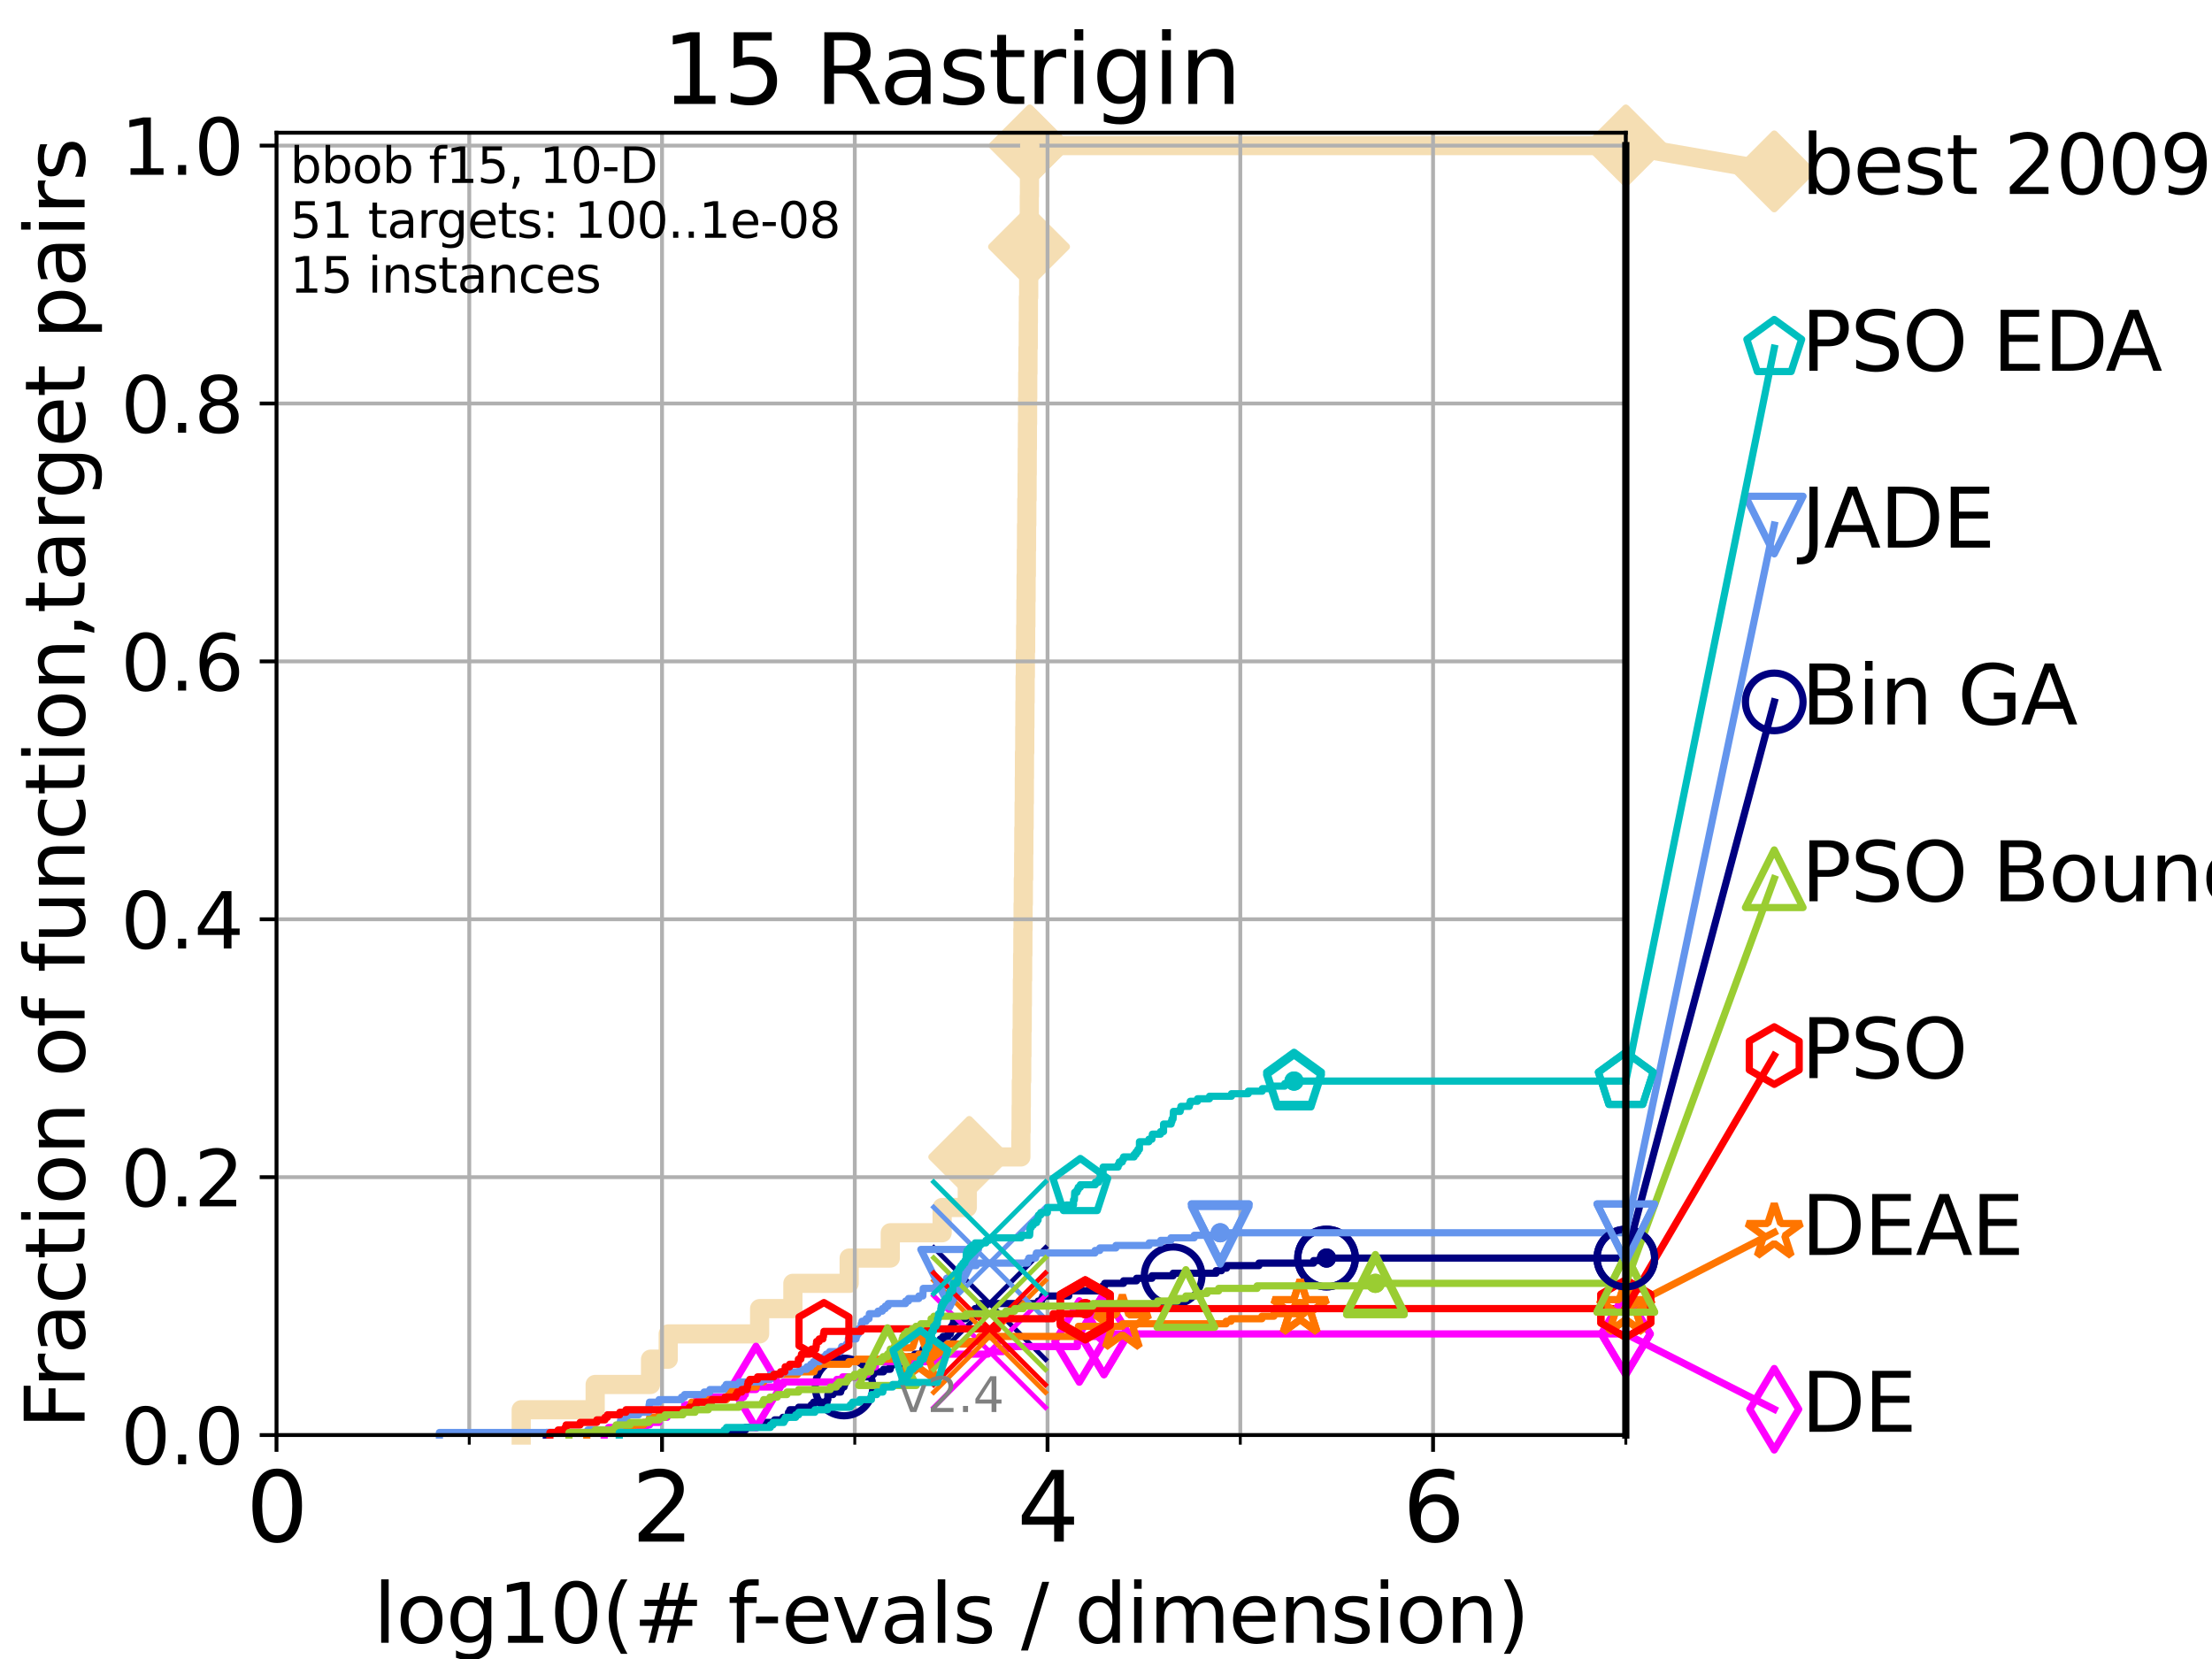 <?xml version="1.0" encoding="utf-8" standalone="no"?>
<!DOCTYPE svg PUBLIC "-//W3C//DTD SVG 1.1//EN"
  "http://www.w3.org/Graphics/SVG/1.1/DTD/svg11.dtd">
<svg height="345.6pt" version="1.1" viewBox="0 0 460.8 345.6" width="460.8pt" xmlns="http://www.w3.org/2000/svg" xmlns:xlink="http://www.w3.org/1999/xlink">
 <defs>
  <style type="text/css">*{stroke-linecap:butt;stroke-linejoin:round;}</style>
 </defs>
 <g id="figure_1">
  <g id="patch_1">
   <path d="M 0 345.6 
L 460.8 345.6 
L 460.8 0 
L 0 0 
z
" style="fill:#ffffff;"/>
  </g>
  <g id="axes_1">
   <g id="patch_2">
    <path d="M 57.6 298.944 
L 338.688 298.944 
L 338.688 27.648 
L 57.6 27.648 
z
" style="fill:#ffffff;"/>
   </g>
   <g id="line2d_1">
    <path d="M 108.578 298.944 
L 108.578 293.677 
L 123.985 293.677 
L 123.985 288.41 
L 135.522 288.41 
L 135.522 283.143 
L 139.204 283.143 
L 139.204 277.877 
L 158.244 277.877 
L 158.244 272.61 
L 165.172 272.61 
L 165.172 267.343 
L 176.9 267.343 
L 176.9 262.076 
L 185.462 262.076 
L 185.462 256.809 
L 196.263 256.809 
L 196.263 251.542 
L 201.507 251.542 
L 201.507 246.275 
L 201.91 246.275 
L 201.91 241.009 
L 212.667 241.009 
L 212.667 235.742 
L 212.725 235.742 
L 212.725 230.475 
L 212.761 230.475 
L 212.761 225.208 
L 212.836 225.208 
L 212.836 219.941 
L 212.886 219.941 
L 212.886 214.674 
L 212.945 214.674 
L 212.945 209.407 
L 212.983 209.407 
L 212.983 204.141 
L 213.035 204.141 
L 213.035 198.874 
L 213.085 198.874 
L 213.085 193.607 
L 213.128 193.607 
L 213.128 188.34 
L 213.181 188.34 
L 213.181 183.073 
L 213.248 183.073 
L 213.248 177.806 
L 213.283 177.806 
L 213.283 172.539 
L 213.34 172.539 
L 213.34 167.272 
L 213.387 167.272 
L 213.387 162.006 
L 213.416 162.006 
L 213.416 156.739 
L 213.478 156.739 
L 213.478 151.472 
L 213.51 151.472 
L 213.51 146.205 
L 213.551 146.205 
L 213.551 140.938 
L 213.604 140.938 
L 213.604 135.671 
L 213.662 135.671 
L 213.662 130.404 
L 213.711 130.404 
L 213.711 125.138 
L 213.756 125.138 
L 213.756 119.871 
L 213.806 119.871 
L 213.806 114.604 
L 213.847 114.604 
L 213.847 109.337 
L 213.9 109.337 
L 213.9 104.07 
L 213.96 104.07 
L 213.96 98.803 
L 213.993 98.803 
L 213.993 93.536 
L 214.026 93.536 
L 214.026 88.27 
L 214.063 88.27 
L 214.063 83.003 
L 214.094 83.003 
L 214.094 77.736 
L 214.143 77.736 
L 214.143 72.469 
L 214.201 72.469 
L 214.201 67.202 
L 214.225 67.202 
L 214.225 61.935 
L 214.294 61.935 
L 214.294 56.668 
L 214.33 56.668 
L 214.33 51.402 
L 214.367 51.402 
L 214.367 46.135 
L 214.42 46.135 
L 214.42 40.868 
L 214.456 40.868 
L 214.456 35.601 
L 214.504 35.601 
L 214.504 30.334 
L 338.688 30.334 
" style="fill:none;stroke:#f5deb3;stroke-linecap:square;stroke-width:4;"/>
   </g>
   <g id="line2d_2">
    <defs>
     <path d="M 0 7.778 
L 7.778 0 
L 0 -7.778 
L -7.778 0 
z
" id="ma4b348ff73" style="stroke:#f5deb3;stroke-linejoin:miter;stroke-width:1.5;"/>
    </defs>
    <g>
     <use style="fill:#f5deb3;stroke:#f5deb3;stroke-linejoin:miter;stroke-width:1.5;" x="201.91" xlink:href="#ma4b348ff73" y="241.009"/>
     <use style="fill:#f5deb3;stroke:#f5deb3;stroke-linejoin:miter;stroke-width:1.5;" x="214.367" xlink:href="#ma4b348ff73" y="51.402"/>
     <use style="fill:#f5deb3;stroke:#f5deb3;stroke-linejoin:miter;stroke-width:1.5;" x="214.504" xlink:href="#ma4b348ff73" y="30.334"/>
     <use style="fill:#f5deb3;stroke:#f5deb3;stroke-linejoin:miter;stroke-width:1.5;" x="214.504" xlink:href="#ma4b348ff73" y="30.334"/>
     <use style="fill:#f5deb3;stroke:#f5deb3;stroke-linejoin:miter;stroke-width:1.5;" x="338.688" xlink:href="#ma4b348ff73" y="30.334"/>
    </g>
   </g>
   <g id="line2d_3">
    <path style="fill:none;stroke:#f5deb3;stroke-linecap:square;stroke-width:4;"/>
    <g/>
   </g>
   <g id="line2d_4">
    <path d="M 338.688 30.334 
L 369.608 35.706 
" style="fill:none;stroke:#f5deb3;stroke-linecap:square;stroke-width:4;"/>
    <g>
     <use style="fill:#f5deb3;stroke:#f5deb3;stroke-linejoin:miter;stroke-width:1.5;" x="338.688" xlink:href="#ma4b348ff73" y="30.334"/>
     <use style="fill:#f5deb3;stroke:#f5deb3;stroke-linejoin:miter;stroke-width:1.5;" x="369.608" xlink:href="#ma4b348ff73" y="35.706"/>
    </g>
   </g>
   <g id="matplotlib.axis_1">
    <g id="xtick_1">
     <g id="line2d_5">
      <path clip-path="url(#p3e3d656053)" d="M 57.6 298.944 
L 57.6 27.648 
" style="fill:none;stroke:#b0b0b0;stroke-linecap:square;stroke-width:0.8;"/>
     </g>
     <g id="line2d_6">
      <defs>
       <path d="M 0 0 
L 0 3.5 
" id="m5c81d6144c" style="stroke:#000000;stroke-width:0.8;"/>
      </defs>
      <g>
       <use style="stroke:#000000;stroke-width:0.8;" x="57.6" xlink:href="#m5c81d6144c" y="298.944"/>
      </g>
     </g>
     <g id="text_1">
      <!-- 0 -->
      <g transform="translate(51.237 321.141)scale(0.2 -0.2)">
       <defs>
        <path d="M 2034 4250 
Q 1547 4250 1301 3770 
Q 1056 3291 1056 2328 
Q 1056 1369 1301 889 
Q 1547 409 2034 409 
Q 2525 409 2770 889 
Q 3016 1369 3016 2328 
Q 3016 3291 2770 3770 
Q 2525 4250 2034 4250 
z
M 2034 4750 
Q 2819 4750 3233 4129 
Q 3647 3509 3647 2328 
Q 3647 1150 3233 529 
Q 2819 -91 2034 -91 
Q 1250 -91 836 529 
Q 422 1150 422 2328 
Q 422 3509 836 4129 
Q 1250 4750 2034 4750 
z
" id="DejaVuSans-30" transform="scale(0.016)"/>
       </defs>
       <use xlink:href="#DejaVuSans-30"/>
      </g>
     </g>
    </g>
    <g id="xtick_2">
     <g id="line2d_7">
      <path clip-path="url(#p3e3d656053)" d="M 137.911 298.944 
L 137.911 27.648 
" style="fill:none;stroke:#b0b0b0;stroke-linecap:square;stroke-width:0.8;"/>
     </g>
     <g id="line2d_8">
      <g>
       <use style="stroke:#000000;stroke-width:0.8;" x="137.911" xlink:href="#m5c81d6144c" y="298.944"/>
      </g>
     </g>
     <g id="text_2">
      <!-- 2 -->
      <g transform="translate(131.548 321.141)scale(0.2 -0.2)">
       <defs>
        <path d="M 1228 531 
L 3431 531 
L 3431 0 
L 469 0 
L 469 531 
Q 828 903 1448 1529 
Q 2069 2156 2228 2338 
Q 2531 2678 2651 2914 
Q 2772 3150 2772 3378 
Q 2772 3750 2511 3984 
Q 2250 4219 1831 4219 
Q 1534 4219 1204 4116 
Q 875 4013 500 3803 
L 500 4441 
Q 881 4594 1212 4672 
Q 1544 4750 1819 4750 
Q 2544 4750 2975 4387 
Q 3406 4025 3406 3419 
Q 3406 3131 3298 2873 
Q 3191 2616 2906 2266 
Q 2828 2175 2409 1742 
Q 1991 1309 1228 531 
z
" id="DejaVuSans-32" transform="scale(0.016)"/>
       </defs>
       <use xlink:href="#DejaVuSans-32"/>
      </g>
     </g>
    </g>
    <g id="xtick_3">
     <g id="line2d_9">
      <path clip-path="url(#p3e3d656053)" d="M 218.222 298.944 
L 218.222 27.648 
" style="fill:none;stroke:#b0b0b0;stroke-linecap:square;stroke-width:0.8;"/>
     </g>
     <g id="line2d_10">
      <g>
       <use style="stroke:#000000;stroke-width:0.8;" x="218.222" xlink:href="#m5c81d6144c" y="298.944"/>
      </g>
     </g>
     <g id="text_3">
      <!-- 4 -->
      <g transform="translate(211.859 321.141)scale(0.2 -0.2)">
       <defs>
        <path d="M 2419 4116 
L 825 1625 
L 2419 1625 
L 2419 4116 
z
M 2253 4666 
L 3047 4666 
L 3047 1625 
L 3713 1625 
L 3713 1100 
L 3047 1100 
L 3047 0 
L 2419 0 
L 2419 1100 
L 313 1100 
L 313 1709 
L 2253 4666 
z
" id="DejaVuSans-34" transform="scale(0.016)"/>
       </defs>
       <use xlink:href="#DejaVuSans-34"/>
      </g>
     </g>
    </g>
    <g id="xtick_4">
     <g id="line2d_11">
      <path clip-path="url(#p3e3d656053)" d="M 298.533 298.944 
L 298.533 27.648 
" style="fill:none;stroke:#b0b0b0;stroke-linecap:square;stroke-width:0.8;"/>
     </g>
     <g id="line2d_12">
      <g>
       <use style="stroke:#000000;stroke-width:0.8;" x="298.533" xlink:href="#m5c81d6144c" y="298.944"/>
      </g>
     </g>
     <g id="text_4">
      <!-- 6 -->
      <g transform="translate(292.17 321.141)scale(0.2 -0.2)">
       <defs>
        <path d="M 2113 2584 
Q 1688 2584 1439 2293 
Q 1191 2003 1191 1497 
Q 1191 994 1439 701 
Q 1688 409 2113 409 
Q 2538 409 2786 701 
Q 3034 994 3034 1497 
Q 3034 2003 2786 2293 
Q 2538 2584 2113 2584 
z
M 3366 4563 
L 3366 3988 
Q 3128 4100 2886 4159 
Q 2644 4219 2406 4219 
Q 1781 4219 1451 3797 
Q 1122 3375 1075 2522 
Q 1259 2794 1537 2939 
Q 1816 3084 2150 3084 
Q 2853 3084 3261 2657 
Q 3669 2231 3669 1497 
Q 3669 778 3244 343 
Q 2819 -91 2113 -91 
Q 1303 -91 875 529 
Q 447 1150 447 2328 
Q 447 3434 972 4092 
Q 1497 4750 2381 4750 
Q 2619 4750 2861 4703 
Q 3103 4656 3366 4563 
z
" id="DejaVuSans-36" transform="scale(0.016)"/>
       </defs>
       <use xlink:href="#DejaVuSans-36"/>
      </g>
     </g>
    </g>
    <g id="xtick_5">
     <g id="line2d_13">
      <path clip-path="url(#p3e3d656053)" d="M 97.755 298.944 
L 97.755 27.648 
" style="fill:none;stroke:#b0b0b0;stroke-linecap:square;stroke-width:0.8;"/>
     </g>
     <g id="line2d_14">
      <defs>
       <path d="M 0 0 
L 0 2 
" id="m99554ee12f" style="stroke:#000000;stroke-width:0.6;"/>
      </defs>
      <g>
       <use style="stroke:#000000;stroke-width:0.6;" x="97.755" xlink:href="#m99554ee12f" y="298.944"/>
      </g>
     </g>
    </g>
    <g id="xtick_6">
     <g id="line2d_15">
      <path clip-path="url(#p3e3d656053)" d="M 178.066 298.944 
L 178.066 27.648 
" style="fill:none;stroke:#b0b0b0;stroke-linecap:square;stroke-width:0.8;"/>
     </g>
     <g id="line2d_16">
      <g>
       <use style="stroke:#000000;stroke-width:0.6;" x="178.066" xlink:href="#m99554ee12f" y="298.944"/>
      </g>
     </g>
    </g>
    <g id="xtick_7">
     <g id="line2d_17">
      <path clip-path="url(#p3e3d656053)" d="M 258.377 298.944 
L 258.377 27.648 
" style="fill:none;stroke:#b0b0b0;stroke-linecap:square;stroke-width:0.8;"/>
     </g>
     <g id="line2d_18">
      <g>
       <use style="stroke:#000000;stroke-width:0.6;" x="258.377" xlink:href="#m99554ee12f" y="298.944"/>
      </g>
     </g>
    </g>
    <g id="xtick_8">
     <g id="line2d_19">
      <path clip-path="url(#p3e3d656053)" d="M 338.688 298.944 
L 338.688 27.648 
" style="fill:none;stroke:#b0b0b0;stroke-linecap:square;stroke-width:0.8;"/>
     </g>
     <g id="line2d_20">
      <g>
       <use style="stroke:#000000;stroke-width:0.6;" x="338.688" xlink:href="#m99554ee12f" y="298.944"/>
      </g>
     </g>
    </g>
    <g id="text_5">
     <!-- log10(# f-evals / dimension) -->
     <g transform="translate(77.764 342.218)scale(0.17 -0.17)">
      <defs>
       <path d="M 603 4863 
L 1178 4863 
L 1178 0 
L 603 0 
L 603 4863 
z
" id="DejaVuSans-6c" transform="scale(0.016)"/>
       <path d="M 1959 3097 
Q 1497 3097 1228 2736 
Q 959 2375 959 1747 
Q 959 1119 1226 758 
Q 1494 397 1959 397 
Q 2419 397 2687 759 
Q 2956 1122 2956 1747 
Q 2956 2369 2687 2733 
Q 2419 3097 1959 3097 
z
M 1959 3584 
Q 2709 3584 3137 3096 
Q 3566 2609 3566 1747 
Q 3566 888 3137 398 
Q 2709 -91 1959 -91 
Q 1206 -91 779 398 
Q 353 888 353 1747 
Q 353 2609 779 3096 
Q 1206 3584 1959 3584 
z
" id="DejaVuSans-6f" transform="scale(0.016)"/>
       <path d="M 2906 1791 
Q 2906 2416 2648 2759 
Q 2391 3103 1925 3103 
Q 1463 3103 1205 2759 
Q 947 2416 947 1791 
Q 947 1169 1205 825 
Q 1463 481 1925 481 
Q 2391 481 2648 825 
Q 2906 1169 2906 1791 
z
M 3481 434 
Q 3481 -459 3084 -895 
Q 2688 -1331 1869 -1331 
Q 1566 -1331 1297 -1286 
Q 1028 -1241 775 -1147 
L 775 -588 
Q 1028 -725 1275 -790 
Q 1522 -856 1778 -856 
Q 2344 -856 2625 -561 
Q 2906 -266 2906 331 
L 2906 616 
Q 2728 306 2450 153 
Q 2172 0 1784 0 
Q 1141 0 747 490 
Q 353 981 353 1791 
Q 353 2603 747 3093 
Q 1141 3584 1784 3584 
Q 2172 3584 2450 3431 
Q 2728 3278 2906 2969 
L 2906 3500 
L 3481 3500 
L 3481 434 
z
" id="DejaVuSans-67" transform="scale(0.016)"/>
       <path d="M 794 531 
L 1825 531 
L 1825 4091 
L 703 3866 
L 703 4441 
L 1819 4666 
L 2450 4666 
L 2450 531 
L 3481 531 
L 3481 0 
L 794 0 
L 794 531 
z
" id="DejaVuSans-31" transform="scale(0.016)"/>
       <path d="M 1984 4856 
Q 1566 4138 1362 3434 
Q 1159 2731 1159 2009 
Q 1159 1288 1364 580 
Q 1569 -128 1984 -844 
L 1484 -844 
Q 1016 -109 783 600 
Q 550 1309 550 2009 
Q 550 2706 781 3412 
Q 1013 4119 1484 4856 
L 1984 4856 
z
" id="DejaVuSans-28" transform="scale(0.016)"/>
       <path d="M 3272 2816 
L 2363 2816 
L 2100 1772 
L 3016 1772 
L 3272 2816 
z
M 2803 4594 
L 2478 3297 
L 3391 3297 
L 3719 4594 
L 4219 4594 
L 3897 3297 
L 4872 3297 
L 4872 2816 
L 3775 2816 
L 3519 1772 
L 4513 1772 
L 4513 1294 
L 3397 1294 
L 3072 0 
L 2572 0 
L 2894 1294 
L 1978 1294 
L 1656 0 
L 1153 0 
L 1478 1294 
L 494 1294 
L 494 1772 
L 1594 1772 
L 1856 2816 
L 850 2816 
L 850 3297 
L 1978 3297 
L 2297 4594 
L 2803 4594 
z
" id="DejaVuSans-23" transform="scale(0.016)"/>
       <path id="DejaVuSans-20" transform="scale(0.016)"/>
       <path d="M 2375 4863 
L 2375 4384 
L 1825 4384 
Q 1516 4384 1395 4259 
Q 1275 4134 1275 3809 
L 1275 3500 
L 2222 3500 
L 2222 3053 
L 1275 3053 
L 1275 0 
L 697 0 
L 697 3053 
L 147 3053 
L 147 3500 
L 697 3500 
L 697 3744 
Q 697 4328 969 4595 
Q 1241 4863 1831 4863 
L 2375 4863 
z
" id="DejaVuSans-66" transform="scale(0.016)"/>
       <path d="M 313 2009 
L 1997 2009 
L 1997 1497 
L 313 1497 
L 313 2009 
z
" id="DejaVuSans-2d" transform="scale(0.016)"/>
       <path d="M 3597 1894 
L 3597 1613 
L 953 1613 
Q 991 1019 1311 708 
Q 1631 397 2203 397 
Q 2534 397 2845 478 
Q 3156 559 3463 722 
L 3463 178 
Q 3153 47 2828 -22 
Q 2503 -91 2169 -91 
Q 1331 -91 842 396 
Q 353 884 353 1716 
Q 353 2575 817 3079 
Q 1281 3584 2069 3584 
Q 2775 3584 3186 3129 
Q 3597 2675 3597 1894 
z
M 3022 2063 
Q 3016 2534 2758 2815 
Q 2500 3097 2075 3097 
Q 1594 3097 1305 2825 
Q 1016 2553 972 2059 
L 3022 2063 
z
" id="DejaVuSans-65" transform="scale(0.016)"/>
       <path d="M 191 3500 
L 800 3500 
L 1894 563 
L 2988 3500 
L 3597 3500 
L 2284 0 
L 1503 0 
L 191 3500 
z
" id="DejaVuSans-76" transform="scale(0.016)"/>
       <path d="M 2194 1759 
Q 1497 1759 1228 1600 
Q 959 1441 959 1056 
Q 959 750 1161 570 
Q 1363 391 1709 391 
Q 2188 391 2477 730 
Q 2766 1069 2766 1631 
L 2766 1759 
L 2194 1759 
z
M 3341 1997 
L 3341 0 
L 2766 0 
L 2766 531 
Q 2569 213 2275 61 
Q 1981 -91 1556 -91 
Q 1019 -91 701 211 
Q 384 513 384 1019 
Q 384 1609 779 1909 
Q 1175 2209 1959 2209 
L 2766 2209 
L 2766 2266 
Q 2766 2663 2505 2880 
Q 2244 3097 1772 3097 
Q 1472 3097 1187 3025 
Q 903 2953 641 2809 
L 641 3341 
Q 956 3463 1253 3523 
Q 1550 3584 1831 3584 
Q 2591 3584 2966 3190 
Q 3341 2797 3341 1997 
z
" id="DejaVuSans-61" transform="scale(0.016)"/>
       <path d="M 2834 3397 
L 2834 2853 
Q 2591 2978 2328 3040 
Q 2066 3103 1784 3103 
Q 1356 3103 1142 2972 
Q 928 2841 928 2578 
Q 928 2378 1081 2264 
Q 1234 2150 1697 2047 
L 1894 2003 
Q 2506 1872 2764 1633 
Q 3022 1394 3022 966 
Q 3022 478 2636 193 
Q 2250 -91 1575 -91 
Q 1294 -91 989 -36 
Q 684 19 347 128 
L 347 722 
Q 666 556 975 473 
Q 1284 391 1588 391 
Q 1994 391 2212 530 
Q 2431 669 2431 922 
Q 2431 1156 2273 1281 
Q 2116 1406 1581 1522 
L 1381 1569 
Q 847 1681 609 1914 
Q 372 2147 372 2553 
Q 372 3047 722 3315 
Q 1072 3584 1716 3584 
Q 2034 3584 2315 3537 
Q 2597 3491 2834 3397 
z
" id="DejaVuSans-73" transform="scale(0.016)"/>
       <path d="M 1625 4666 
L 2156 4666 
L 531 -594 
L 0 -594 
L 1625 4666 
z
" id="DejaVuSans-2f" transform="scale(0.016)"/>
       <path d="M 2906 2969 
L 2906 4863 
L 3481 4863 
L 3481 0 
L 2906 0 
L 2906 525 
Q 2725 213 2448 61 
Q 2172 -91 1784 -91 
Q 1150 -91 751 415 
Q 353 922 353 1747 
Q 353 2572 751 3078 
Q 1150 3584 1784 3584 
Q 2172 3584 2448 3432 
Q 2725 3281 2906 2969 
z
M 947 1747 
Q 947 1113 1208 752 
Q 1469 391 1925 391 
Q 2381 391 2643 752 
Q 2906 1113 2906 1747 
Q 2906 2381 2643 2742 
Q 2381 3103 1925 3103 
Q 1469 3103 1208 2742 
Q 947 2381 947 1747 
z
" id="DejaVuSans-64" transform="scale(0.016)"/>
       <path d="M 603 3500 
L 1178 3500 
L 1178 0 
L 603 0 
L 603 3500 
z
M 603 4863 
L 1178 4863 
L 1178 4134 
L 603 4134 
L 603 4863 
z
" id="DejaVuSans-69" transform="scale(0.016)"/>
       <path d="M 3328 2828 
Q 3544 3216 3844 3400 
Q 4144 3584 4550 3584 
Q 5097 3584 5394 3201 
Q 5691 2819 5691 2113 
L 5691 0 
L 5113 0 
L 5113 2094 
Q 5113 2597 4934 2840 
Q 4756 3084 4391 3084 
Q 3944 3084 3684 2787 
Q 3425 2491 3425 1978 
L 3425 0 
L 2847 0 
L 2847 2094 
Q 2847 2600 2669 2842 
Q 2491 3084 2119 3084 
Q 1678 3084 1418 2786 
Q 1159 2488 1159 1978 
L 1159 0 
L 581 0 
L 581 3500 
L 1159 3500 
L 1159 2956 
Q 1356 3278 1631 3431 
Q 1906 3584 2284 3584 
Q 2666 3584 2933 3390 
Q 3200 3197 3328 2828 
z
" id="DejaVuSans-6d" transform="scale(0.016)"/>
       <path d="M 3513 2113 
L 3513 0 
L 2938 0 
L 2938 2094 
Q 2938 2591 2744 2837 
Q 2550 3084 2163 3084 
Q 1697 3084 1428 2787 
Q 1159 2491 1159 1978 
L 1159 0 
L 581 0 
L 581 3500 
L 1159 3500 
L 1159 2956 
Q 1366 3272 1645 3428 
Q 1925 3584 2291 3584 
Q 2894 3584 3203 3211 
Q 3513 2838 3513 2113 
z
" id="DejaVuSans-6e" transform="scale(0.016)"/>
       <path d="M 513 4856 
L 1013 4856 
Q 1481 4119 1714 3412 
Q 1947 2706 1947 2009 
Q 1947 1309 1714 600 
Q 1481 -109 1013 -844 
L 513 -844 
Q 928 -128 1133 580 
Q 1338 1288 1338 2009 
Q 1338 2731 1133 3434 
Q 928 4138 513 4856 
z
" id="DejaVuSans-29" transform="scale(0.016)"/>
      </defs>
      <use xlink:href="#DejaVuSans-6c"/>
      <use x="27.783" xlink:href="#DejaVuSans-6f"/>
      <use x="88.965" xlink:href="#DejaVuSans-67"/>
      <use x="152.441" xlink:href="#DejaVuSans-31"/>
      <use x="216.064" xlink:href="#DejaVuSans-30"/>
      <use x="279.688" xlink:href="#DejaVuSans-28"/>
      <use x="318.701" xlink:href="#DejaVuSans-23"/>
      <use x="402.49" xlink:href="#DejaVuSans-20"/>
      <use x="434.277" xlink:href="#DejaVuSans-66"/>
      <use x="463.982" xlink:href="#DejaVuSans-2d"/>
      <use x="500.066" xlink:href="#DejaVuSans-65"/>
      <use x="561.59" xlink:href="#DejaVuSans-76"/>
      <use x="620.77" xlink:href="#DejaVuSans-61"/>
      <use x="682.049" xlink:href="#DejaVuSans-6c"/>
      <use x="709.832" xlink:href="#DejaVuSans-73"/>
      <use x="761.932" xlink:href="#DejaVuSans-20"/>
      <use x="793.719" xlink:href="#DejaVuSans-2f"/>
      <use x="827.41" xlink:href="#DejaVuSans-20"/>
      <use x="859.197" xlink:href="#DejaVuSans-64"/>
      <use x="922.674" xlink:href="#DejaVuSans-69"/>
      <use x="950.457" xlink:href="#DejaVuSans-6d"/>
      <use x="1047.869" xlink:href="#DejaVuSans-65"/>
      <use x="1109.393" xlink:href="#DejaVuSans-6e"/>
      <use x="1172.771" xlink:href="#DejaVuSans-73"/>
      <use x="1224.871" xlink:href="#DejaVuSans-69"/>
      <use x="1252.654" xlink:href="#DejaVuSans-6f"/>
      <use x="1313.836" xlink:href="#DejaVuSans-6e"/>
      <use x="1377.215" xlink:href="#DejaVuSans-29"/>
     </g>
    </g>
   </g>
   <g id="matplotlib.axis_2">
    <g id="ytick_1">
     <g id="line2d_21">
      <path clip-path="url(#p3e3d656053)" d="M 57.6 298.944 
L 338.688 298.944 
" style="fill:none;stroke:#b0b0b0;stroke-linecap:square;stroke-width:0.8;"/>
     </g>
     <g id="line2d_22">
      <defs>
       <path d="M 0 0 
L -3.5 0 
" id="mc6c33f8e45" style="stroke:#000000;stroke-width:0.8;"/>
      </defs>
      <g>
       <use style="stroke:#000000;stroke-width:0.8;" x="57.6" xlink:href="#mc6c33f8e45" y="298.944"/>
      </g>
     </g>
     <g id="text_6">
      <!-- 0.0 -->
      <g transform="translate(25.155 305.023)scale(0.16 -0.16)">
       <defs>
        <path d="M 684 794 
L 1344 794 
L 1344 0 
L 684 0 
L 684 794 
z
" id="DejaVuSans-2e" transform="scale(0.016)"/>
       </defs>
       <use xlink:href="#DejaVuSans-30"/>
       <use x="63.623" xlink:href="#DejaVuSans-2e"/>
       <use x="95.41" xlink:href="#DejaVuSans-30"/>
      </g>
     </g>
    </g>
    <g id="ytick_2">
     <g id="line2d_23">
      <path clip-path="url(#p3e3d656053)" d="M 57.6 245.222 
L 338.688 245.222 
" style="fill:none;stroke:#b0b0b0;stroke-linecap:square;stroke-width:0.8;"/>
     </g>
     <g id="line2d_24">
      <g>
       <use style="stroke:#000000;stroke-width:0.8;" x="57.6" xlink:href="#mc6c33f8e45" y="245.222"/>
      </g>
     </g>
     <g id="text_7">
      <!-- 0.2 -->
      <g transform="translate(25.155 251.301)scale(0.16 -0.16)">
       <use xlink:href="#DejaVuSans-30"/>
       <use x="63.623" xlink:href="#DejaVuSans-2e"/>
       <use x="95.41" xlink:href="#DejaVuSans-32"/>
      </g>
     </g>
    </g>
    <g id="ytick_3">
     <g id="line2d_25">
      <path clip-path="url(#p3e3d656053)" d="M 57.6 191.5 
L 338.688 191.5 
" style="fill:none;stroke:#b0b0b0;stroke-linecap:square;stroke-width:0.8;"/>
     </g>
     <g id="line2d_26">
      <g>
       <use style="stroke:#000000;stroke-width:0.8;" x="57.6" xlink:href="#mc6c33f8e45" y="191.5"/>
      </g>
     </g>
     <g id="text_8">
      <!-- 0.4 -->
      <g transform="translate(25.155 197.579)scale(0.16 -0.16)">
       <use xlink:href="#DejaVuSans-30"/>
       <use x="63.623" xlink:href="#DejaVuSans-2e"/>
       <use x="95.41" xlink:href="#DejaVuSans-34"/>
      </g>
     </g>
    </g>
    <g id="ytick_4">
     <g id="line2d_27">
      <path clip-path="url(#p3e3d656053)" d="M 57.6 137.778 
L 338.688 137.778 
" style="fill:none;stroke:#b0b0b0;stroke-linecap:square;stroke-width:0.8;"/>
     </g>
     <g id="line2d_28">
      <g>
       <use style="stroke:#000000;stroke-width:0.8;" x="57.6" xlink:href="#mc6c33f8e45" y="137.778"/>
      </g>
     </g>
     <g id="text_9">
      <!-- 0.6 -->
      <g transform="translate(25.155 143.857)scale(0.16 -0.16)">
       <use xlink:href="#DejaVuSans-30"/>
       <use x="63.623" xlink:href="#DejaVuSans-2e"/>
       <use x="95.41" xlink:href="#DejaVuSans-36"/>
      </g>
     </g>
    </g>
    <g id="ytick_5">
     <g id="line2d_29">
      <path clip-path="url(#p3e3d656053)" d="M 57.6 84.056 
L 338.688 84.056 
" style="fill:none;stroke:#b0b0b0;stroke-linecap:square;stroke-width:0.8;"/>
     </g>
     <g id="line2d_30">
      <g>
       <use style="stroke:#000000;stroke-width:0.8;" x="57.6" xlink:href="#mc6c33f8e45" y="84.056"/>
      </g>
     </g>
     <g id="text_10">
      <!-- 0.8 -->
      <g transform="translate(25.155 90.135)scale(0.16 -0.16)">
       <defs>
        <path d="M 2034 2216 
Q 1584 2216 1326 1975 
Q 1069 1734 1069 1313 
Q 1069 891 1326 650 
Q 1584 409 2034 409 
Q 2484 409 2743 651 
Q 3003 894 3003 1313 
Q 3003 1734 2745 1975 
Q 2488 2216 2034 2216 
z
M 1403 2484 
Q 997 2584 770 2862 
Q 544 3141 544 3541 
Q 544 4100 942 4425 
Q 1341 4750 2034 4750 
Q 2731 4750 3128 4425 
Q 3525 4100 3525 3541 
Q 3525 3141 3298 2862 
Q 3072 2584 2669 2484 
Q 3125 2378 3379 2068 
Q 3634 1759 3634 1313 
Q 3634 634 3220 271 
Q 2806 -91 2034 -91 
Q 1263 -91 848 271 
Q 434 634 434 1313 
Q 434 1759 690 2068 
Q 947 2378 1403 2484 
z
M 1172 3481 
Q 1172 3119 1398 2916 
Q 1625 2713 2034 2713 
Q 2441 2713 2670 2916 
Q 2900 3119 2900 3481 
Q 2900 3844 2670 4047 
Q 2441 4250 2034 4250 
Q 1625 4250 1398 4047 
Q 1172 3844 1172 3481 
z
" id="DejaVuSans-38" transform="scale(0.016)"/>
       </defs>
       <use xlink:href="#DejaVuSans-30"/>
       <use x="63.623" xlink:href="#DejaVuSans-2e"/>
       <use x="95.41" xlink:href="#DejaVuSans-38"/>
      </g>
     </g>
    </g>
    <g id="ytick_6">
     <g id="line2d_31">
      <path clip-path="url(#p3e3d656053)" d="M 57.6 30.334 
L 338.688 30.334 
" style="fill:none;stroke:#b0b0b0;stroke-linecap:square;stroke-width:0.8;"/>
     </g>
     <g id="line2d_32">
      <g>
       <use style="stroke:#000000;stroke-width:0.8;" x="57.6" xlink:href="#mc6c33f8e45" y="30.334"/>
      </g>
     </g>
     <g id="text_11">
      <!-- 1.0 -->
      <g transform="translate(25.155 36.413)scale(0.16 -0.16)">
       <use xlink:href="#DejaVuSans-31"/>
       <use x="63.623" xlink:href="#DejaVuSans-2e"/>
       <use x="95.41" xlink:href="#DejaVuSans-30"/>
      </g>
     </g>
    </g>
    <g id="text_12">
     <!-- Fraction of function,target pairs -->
     <g transform="translate(17.62 297.681)rotate(-90)scale(0.17 -0.17)">
      <defs>
       <path d="M 628 4666 
L 3309 4666 
L 3309 4134 
L 1259 4134 
L 1259 2759 
L 3109 2759 
L 3109 2228 
L 1259 2228 
L 1259 0 
L 628 0 
L 628 4666 
z
" id="DejaVuSans-46" transform="scale(0.016)"/>
       <path d="M 2631 2963 
Q 2534 3019 2420 3045 
Q 2306 3072 2169 3072 
Q 1681 3072 1420 2755 
Q 1159 2438 1159 1844 
L 1159 0 
L 581 0 
L 581 3500 
L 1159 3500 
L 1159 2956 
Q 1341 3275 1631 3429 
Q 1922 3584 2338 3584 
Q 2397 3584 2469 3576 
Q 2541 3569 2628 3553 
L 2631 2963 
z
" id="DejaVuSans-72" transform="scale(0.016)"/>
       <path d="M 3122 3366 
L 3122 2828 
Q 2878 2963 2633 3030 
Q 2388 3097 2138 3097 
Q 1578 3097 1268 2742 
Q 959 2388 959 1747 
Q 959 1106 1268 751 
Q 1578 397 2138 397 
Q 2388 397 2633 464 
Q 2878 531 3122 666 
L 3122 134 
Q 2881 22 2623 -34 
Q 2366 -91 2075 -91 
Q 1284 -91 818 406 
Q 353 903 353 1747 
Q 353 2603 823 3093 
Q 1294 3584 2113 3584 
Q 2378 3584 2631 3529 
Q 2884 3475 3122 3366 
z
" id="DejaVuSans-63" transform="scale(0.016)"/>
       <path d="M 1172 4494 
L 1172 3500 
L 2356 3500 
L 2356 3053 
L 1172 3053 
L 1172 1153 
Q 1172 725 1289 603 
Q 1406 481 1766 481 
L 2356 481 
L 2356 0 
L 1766 0 
Q 1100 0 847 248 
Q 594 497 594 1153 
L 594 3053 
L 172 3053 
L 172 3500 
L 594 3500 
L 594 4494 
L 1172 4494 
z
" id="DejaVuSans-74" transform="scale(0.016)"/>
       <path d="M 544 1381 
L 544 3500 
L 1119 3500 
L 1119 1403 
Q 1119 906 1312 657 
Q 1506 409 1894 409 
Q 2359 409 2629 706 
Q 2900 1003 2900 1516 
L 2900 3500 
L 3475 3500 
L 3475 0 
L 2900 0 
L 2900 538 
Q 2691 219 2414 64 
Q 2138 -91 1772 -91 
Q 1169 -91 856 284 
Q 544 659 544 1381 
z
M 1991 3584 
L 1991 3584 
z
" id="DejaVuSans-75" transform="scale(0.016)"/>
       <path d="M 750 794 
L 1409 794 
L 1409 256 
L 897 -744 
L 494 -744 
L 750 256 
L 750 794 
z
" id="DejaVuSans-2c" transform="scale(0.016)"/>
       <path d="M 1159 525 
L 1159 -1331 
L 581 -1331 
L 581 3500 
L 1159 3500 
L 1159 2969 
Q 1341 3281 1617 3432 
Q 1894 3584 2278 3584 
Q 2916 3584 3314 3078 
Q 3713 2572 3713 1747 
Q 3713 922 3314 415 
Q 2916 -91 2278 -91 
Q 1894 -91 1617 61 
Q 1341 213 1159 525 
z
M 3116 1747 
Q 3116 2381 2855 2742 
Q 2594 3103 2138 3103 
Q 1681 3103 1420 2742 
Q 1159 2381 1159 1747 
Q 1159 1113 1420 752 
Q 1681 391 2138 391 
Q 2594 391 2855 752 
Q 3116 1113 3116 1747 
z
" id="DejaVuSans-70" transform="scale(0.016)"/>
      </defs>
      <use xlink:href="#DejaVuSans-46"/>
      <use x="50.27" xlink:href="#DejaVuSans-72"/>
      <use x="91.383" xlink:href="#DejaVuSans-61"/>
      <use x="152.662" xlink:href="#DejaVuSans-63"/>
      <use x="207.643" xlink:href="#DejaVuSans-74"/>
      <use x="246.852" xlink:href="#DejaVuSans-69"/>
      <use x="274.635" xlink:href="#DejaVuSans-6f"/>
      <use x="335.816" xlink:href="#DejaVuSans-6e"/>
      <use x="399.195" xlink:href="#DejaVuSans-20"/>
      <use x="430.982" xlink:href="#DejaVuSans-6f"/>
      <use x="492.164" xlink:href="#DejaVuSans-66"/>
      <use x="527.369" xlink:href="#DejaVuSans-20"/>
      <use x="559.156" xlink:href="#DejaVuSans-66"/>
      <use x="594.361" xlink:href="#DejaVuSans-75"/>
      <use x="657.74" xlink:href="#DejaVuSans-6e"/>
      <use x="721.119" xlink:href="#DejaVuSans-63"/>
      <use x="776.1" xlink:href="#DejaVuSans-74"/>
      <use x="815.309" xlink:href="#DejaVuSans-69"/>
      <use x="843.092" xlink:href="#DejaVuSans-6f"/>
      <use x="904.273" xlink:href="#DejaVuSans-6e"/>
      <use x="967.652" xlink:href="#DejaVuSans-2c"/>
      <use x="999.439" xlink:href="#DejaVuSans-74"/>
      <use x="1038.648" xlink:href="#DejaVuSans-61"/>
      <use x="1099.928" xlink:href="#DejaVuSans-72"/>
      <use x="1139.291" xlink:href="#DejaVuSans-67"/>
      <use x="1202.768" xlink:href="#DejaVuSans-65"/>
      <use x="1264.291" xlink:href="#DejaVuSans-74"/>
      <use x="1303.5" xlink:href="#DejaVuSans-20"/>
      <use x="1335.287" xlink:href="#DejaVuSans-70"/>
      <use x="1398.764" xlink:href="#DejaVuSans-61"/>
      <use x="1460.043" xlink:href="#DejaVuSans-69"/>
      <use x="1487.826" xlink:href="#DejaVuSans-72"/>
      <use x="1528.939" xlink:href="#DejaVuSans-73"/>
     </g>
    </g>
   </g>
   <g id="line2d_33">
    <defs>
     <path d="M 0 1.5 
C 0.398 1.5 0.779 1.342 1.061 1.061 
C 1.342 0.779 1.5 0.398 1.5 0 
C 1.5 -0.398 1.342 -0.779 1.061 -1.061 
C 0.779 -1.342 0.398 -1.5 0 -1.5 
C -0.398 -1.5 -0.779 -1.342 -1.061 -1.061 
C -1.342 -0.779 -1.5 -0.398 -1.5 0 
C -1.5 0.398 -1.342 0.779 -1.061 1.061 
C -0.779 1.342 -0.398 1.5 0 1.5 
z
" id="m8d1b559ac4" style="stroke:#f5deb3;"/>
    </defs>
    <g>
     <use style="fill:#f5deb3;stroke:#f5deb3;" x="214.504" xlink:href="#m8d1b559ac4" y="30.334"/>
     <use style="fill:#f5deb3;stroke:#f5deb3;" x="214.504" xlink:href="#m8d1b559ac4" y="30.334"/>
    </g>
   </g>
   <g id="line2d_34">
    <defs>
     <path d="M 0 1.5 
C 0.398 1.5 0.779 1.342 1.061 1.061 
C 1.342 0.779 1.5 0.398 1.5 0 
C 1.5 -0.398 1.342 -0.779 1.061 -1.061 
C 0.779 -1.342 0.398 -1.5 0 -1.5 
C -0.398 -1.5 -0.779 -1.342 -1.061 -1.061 
C -1.342 -0.779 -1.5 -0.398 -1.5 0 
C -1.5 0.398 -1.342 0.779 -1.061 1.061 
C -0.779 1.342 -0.398 1.5 0 1.5 
z
" id="mf51b7e3a94" style="stroke:#000080;"/>
    </defs>
    <g>
     <use style="fill:#000080;stroke:#000080;" x="276.341" xlink:href="#mf51b7e3a94" y="262.076"/>
     <use style="fill:#000080;stroke:#000080;" x="276.341" xlink:href="#mf51b7e3a94" y="262.076"/>
    </g>
   </g>
   <g id="line2d_35">
    <path d="M 113.804 298.944 
L 113.804 298.417 
L 151.756 298.417 
L 151.756 297.891 
L 155.297 297.891 
L 155.297 297.364 
L 157.799 297.364 
L 157.799 296.837 
L 158.942 296.837 
L 158.942 296.311 
L 161.37 296.311 
L 161.37 295.784 
L 163.091 295.784 
L 163.091 295.257 
L 164.199 295.257 
L 164.261 294.204 
L 164.547 294.204 
L 164.547 293.677 
L 166.368 293.677 
L 166.368 293.15 
L 169.009 293.15 
L 169.009 292.624 
L 169.483 292.624 
L 169.483 292.097 
L 172.308 292.097 
L 172.308 291.57 
L 172.458 291.57 
L 172.463 290.517 
L 173.524 290.517 
L 173.524 289.99 
L 175.123 289.99 
L 175.123 289.464 
L 175.306 289.464 
L 175.306 288.937 
L 175.827 288.937 
L 175.827 288.41 
L 176.026 288.41 
L 176.026 287.884 
L 176.264 287.884 
L 176.264 287.357 
L 176.659 287.357 
L 176.659 286.83 
L 180.858 286.83 
L 180.858 286.304 
L 182.015 286.304 
L 182.015 285.777 
L 184.056 285.777 
L 184.056 285.25 
L 185.451 285.25 
L 185.451 284.723 
L 185.637 284.723 
L 185.637 284.197 
L 188.585 284.197 
L 188.585 283.67 
L 188.944 283.67 
L 188.944 283.143 
L 189.397 283.143 
L 189.397 282.617 
L 190.572 282.617 
L 190.572 282.09 
L 192.138 282.09 
L 192.138 281.563 
L 192.278 281.563 
L 192.278 281.037 
L 192.848 281.037 
L 192.848 280.51 
L 194.816 280.51 
L 194.816 279.983 
L 195.55 279.983 
L 195.55 279.457 
L 195.877 279.457 
L 195.877 278.93 
L 196.446 278.93 
L 196.446 278.403 
L 197.494 278.403 
L 197.494 277.877 
L 197.98 277.877 
L 197.98 277.35 
L 198.158 277.35 
L 198.174 276.296 
L 198.526 276.296 
L 198.526 275.77 
L 198.647 275.77 
L 198.647 275.243 
L 199.967 275.243 
L 199.967 274.716 
L 201.185 274.716 
L 201.185 274.19 
L 202.11 274.19 
L 202.11 273.663 
L 203.055 273.663 
L 203.108 272.61 
L 204.028 272.61 
L 204.033 271.556 
L 216.275 271.556 
L 216.275 271.03 
L 216.986 271.03 
L 216.986 270.503 
L 217.215 270.503 
L 217.215 269.976 
L 222.638 269.976 
L 222.638 268.923 
L 229.714 268.923 
L 229.714 267.87 
L 230.13 267.87 
L 230.13 267.343 
L 234.062 267.343 
L 234.062 266.816 
L 236.771 266.816 
L 236.771 266.289 
L 239.976 266.289 
L 239.976 265.763 
L 244.385 265.763 
L 244.385 265.236 
L 253.329 265.236 
L 253.329 264.709 
L 254.458 264.709 
L 254.458 264.183 
L 255.518 264.183 
L 255.518 263.656 
L 262.259 263.656 
L 262.259 263.129 
L 273.65 263.129 
L 273.65 262.603 
L 276.341 262.603 
L 276.341 262.076 
L 338.688 262.076 
L 338.688 262.076 
" style="fill:none;stroke:#000080;stroke-linecap:square;stroke-width:1.5;"/>
   </g>
   <g id="line2d_36">
    <defs>
     <path d="M 0 6 
C 1.591 6 3.117 5.368 4.243 4.243 
C 5.368 3.117 6 1.591 6 0 
C 6 -1.591 5.368 -3.117 4.243 -4.243 
C 3.117 -5.368 1.591 -6 0 -6 
C -1.591 -6 -3.117 -5.368 -4.243 -4.243 
C -5.368 -3.117 -6 -1.591 -6 0 
C -6 1.591 -5.368 3.117 -4.243 4.243 
C -3.117 5.368 -1.591 6 0 6 
z
" id="m47145210c8" style="stroke:#000080;stroke-width:1.5;"/>
    </defs>
    <g>
     <use style="fill-opacity:0;stroke:#000080;stroke-width:1.5;" x="175.827" xlink:href="#m47145210c8" y="288.937"/>
     <use style="fill-opacity:0;stroke:#000080;stroke-width:1.5;" x="244.385" xlink:href="#m47145210c8" y="265.763"/>
     <use style="fill-opacity:0;stroke:#000080;stroke-width:1.5;" x="276.341" xlink:href="#m47145210c8" y="262.076"/>
     <use style="fill-opacity:0;stroke:#000080;stroke-width:1.5;" x="276.341" xlink:href="#m47145210c8" y="262.076"/>
     <use style="fill-opacity:0;stroke:#000080;stroke-width:1.5;" x="338.688" xlink:href="#m47145210c8" y="262.076"/>
    </g>
   </g>
   <g id="line2d_37">
    <path style="fill:none;stroke:#000080;stroke-linecap:square;stroke-width:1.5;"/>
    <g/>
   </g>
   <g id="line2d_38">
    <path clip-path="url(#p3e3d656053)" d="M 206.156 271.556 
" style="fill:none;stroke:#000080;stroke-linecap:square;stroke-width:1.5;"/>
    <defs>
     <path d="M -12 12 
L 12 -12 
M -12 -12 
L 12 12 
" id="m4759744d42" style="stroke:#000080;"/>
    </defs>
    <g clip-path="url(#p3e3d656053)">
     <use style="fill:#000080;stroke:#000080;" x="206.156" xlink:href="#m4759744d42" y="271.556"/>
    </g>
   </g>
   <g id="line2d_39">
    <defs>
     <path d="M 0 1.5 
C 0.398 1.5 0.779 1.342 1.061 1.061 
C 1.342 0.779 1.5 0.398 1.5 0 
C 1.5 -0.398 1.342 -0.779 1.061 -1.061 
C 0.779 -1.342 0.398 -1.5 0 -1.5 
C -0.398 -1.5 -0.779 -1.342 -1.061 -1.061 
C -1.342 -0.779 -1.5 -0.398 -1.5 0 
C -1.5 0.398 -1.342 0.779 -1.061 1.061 
C -0.779 1.342 -0.398 1.5 0 1.5 
z
" id="m0d3f76625d" style="stroke:#ff00ff;"/>
    </defs>
    <g>
     <use style="fill:#ff00ff;stroke:#ff00ff;" x="229.972" xlink:href="#m0d3f76625d" y="277.877"/>
     <use style="fill:#ff00ff;stroke:#ff00ff;" x="229.972" xlink:href="#m0d3f76625d" y="277.877"/>
    </g>
   </g>
   <g id="line2d_40">
    <path d="M 125.858 298.944 
L 125.858 298.417 
L 125.996 298.417 
L 125.996 297.891 
L 126.773 297.891 
L 126.773 297.364 
L 134.471 297.364 
L 134.471 296.837 
L 135.321 296.837 
L 135.321 296.311 
L 137.271 296.311 
L 137.271 295.257 
L 138.96 295.257 
L 138.96 294.731 
L 139.62 294.731 
L 139.62 294.204 
L 142.433 294.204 
L 142.433 293.677 
L 142.567 293.677 
L 142.567 293.15 
L 142.633 293.15 
L 142.633 292.624 
L 144.606 292.624 
L 144.606 292.097 
L 145.109 292.097 
L 145.109 291.57 
L 146.162 291.57 
L 146.162 291.044 
L 154.926 291.044 
L 154.926 290.517 
L 155.271 290.517 
L 155.271 289.99 
L 155.284 289.99 
L 155.284 289.464 
L 157.483 289.464 
L 157.483 288.937 
L 161.823 288.937 
L 161.823 288.41 
L 163.16 288.41 
L 163.16 287.884 
L 174.32 287.884 
L 174.32 287.357 
L 175.539 287.357 
L 175.539 286.83 
L 179.46 286.83 
L 179.46 286.304 
L 180.707 286.304 
L 180.707 285.25 
L 181.543 285.25 
L 181.543 284.723 
L 182.373 284.723 
L 182.373 284.197 
L 182.389 284.197 
L 182.389 283.67 
L 195.492 283.67 
L 195.492 283.143 
L 196.049 283.143 
L 196.049 282.617 
L 196.725 282.617 
L 196.725 282.09 
L 205.793 282.09 
L 205.793 281.563 
L 208.917 281.563 
L 208.917 281.037 
L 209.782 281.037 
L 209.782 280.51 
L 224.438 280.51 
L 224.438 279.457 
L 224.841 279.457 
L 224.841 278.403 
L 229.972 278.403 
L 229.972 277.877 
L 338.688 277.877 
" style="fill:none;stroke:#ff00ff;stroke-linecap:square;stroke-width:1.5;"/>
   </g>
   <g id="line2d_41">
    <defs>
     <path d="M 0 8.485 
L 5.091 0 
L 0 -8.485 
L -5.091 0 
z
" id="m21d71ef752" style="stroke:#ff00ff;stroke-linejoin:miter;stroke-width:1.5;"/>
    </defs>
    <g>
     <use style="fill-opacity:0;stroke:#ff00ff;stroke-linejoin:miter;stroke-width:1.5;" x="157.483" xlink:href="#m21d71ef752" y="288.937"/>
     <use style="fill-opacity:0;stroke:#ff00ff;stroke-linejoin:miter;stroke-width:1.5;" x="224.841" xlink:href="#m21d71ef752" y="279.457"/>
     <use style="fill-opacity:0;stroke:#ff00ff;stroke-linejoin:miter;stroke-width:1.5;" x="229.972" xlink:href="#m21d71ef752" y="277.877"/>
     <use style="fill-opacity:0;stroke:#ff00ff;stroke-linejoin:miter;stroke-width:1.5;" x="229.972" xlink:href="#m21d71ef752" y="277.877"/>
     <use style="fill-opacity:0;stroke:#ff00ff;stroke-linejoin:miter;stroke-width:1.5;" x="338.688" xlink:href="#m21d71ef752" y="277.877"/>
    </g>
   </g>
   <g id="line2d_42">
    <path style="fill:none;stroke:#ff00ff;stroke-linecap:square;stroke-width:1.5;"/>
    <g/>
   </g>
   <g id="line2d_43">
    <path clip-path="url(#p3e3d656053)" d="M 206.134 281.563 
" style="fill:none;stroke:#ff00ff;stroke-linecap:square;stroke-width:1.5;"/>
    <defs>
     <path d="M -12 12 
L 12 -12 
M -12 -12 
L 12 12 
" id="ma1729c1371" style="stroke:#ff00ff;"/>
    </defs>
    <g clip-path="url(#p3e3d656053)">
     <use style="fill:#ff00ff;stroke:#ff00ff;" x="206.134" xlink:href="#ma1729c1371" y="281.563"/>
    </g>
   </g>
   <g id="line2d_44">
    <defs>
     <path d="M 0 1.5 
C 0.398 1.5 0.779 1.342 1.061 1.061 
C 1.342 0.779 1.5 0.398 1.5 0 
C 1.5 -0.398 1.342 -0.779 1.061 -1.061 
C 0.779 -1.342 0.398 -1.5 0 -1.5 
C -0.398 -1.5 -0.779 -1.342 -1.061 -1.061 
C -1.342 -0.779 -1.5 -0.398 -1.5 0 
C -1.5 0.398 -1.342 0.779 -1.061 1.061 
C -0.779 1.342 -0.398 1.5 0 1.5 
z
" id="ma0a1d22afd" style="stroke:#ff7500;"/>
    </defs>
    <g>
     <use style="fill:#ff7500;stroke:#ff7500;" x="270.849" xlink:href="#ma0a1d22afd" y="272.61"/>
     <use style="fill:#ff7500;stroke:#ff7500;" x="270.849" xlink:href="#ma0a1d22afd" y="272.61"/>
    </g>
   </g>
   <g id="line2d_45">
    <path d="M 122.234 298.944 
L 122.234 298.417 
L 127.706 298.417 
L 127.706 297.891 
L 131.056 297.891 
L 131.056 297.364 
L 131.815 297.364 
L 131.815 296.837 
L 134.106 296.837 
L 134.106 296.311 
L 135.199 296.311 
L 135.199 295.784 
L 135.341 295.784 
L 135.341 295.257 
L 137.253 295.257 
L 137.253 294.731 
L 141.177 294.731 
L 141.177 294.204 
L 141.941 294.204 
L 141.941 293.677 
L 143.578 293.677 
L 143.578 293.15 
L 143.928 293.15 
L 143.928 292.624 
L 144.087 292.624 
L 144.087 292.097 
L 146.781 292.097 
L 146.781 291.57 
L 151.357 291.57 
L 151.357 291.044 
L 151.803 291.044 
L 151.803 290.517 
L 152.184 290.517 
L 152.184 289.99 
L 152.617 289.99 
L 152.617 289.464 
L 153.084 289.464 
L 153.084 288.937 
L 157.546 288.937 
L 157.546 287.884 
L 159.088 287.884 
L 159.088 287.357 
L 160.01 287.357 
L 160.01 286.83 
L 160.947 286.83 
L 160.947 286.304 
L 166.155 286.304 
L 166.155 285.777 
L 169.591 285.777 
L 169.591 285.25 
L 169.808 285.25 
L 169.808 284.723 
L 170.61 284.723 
L 170.61 284.197 
L 176.81 284.197 
L 176.81 283.67 
L 178.502 283.67 
L 178.502 283.143 
L 187.9 283.143 
L 187.9 282.617 
L 191.416 282.617 
L 191.416 282.09 
L 193.542 282.09 
L 193.542 281.563 
L 194.427 281.563 
L 194.427 281.037 
L 194.562 281.037 
L 194.562 280.51 
L 197.297 280.51 
L 197.297 279.983 
L 201.836 279.983 
L 201.836 279.457 
L 203.908 279.457 
L 203.908 278.93 
L 204.123 278.93 
L 204.123 278.403 
L 224.582 278.403 
L 224.582 277.35 
L 224.648 277.35 
L 224.648 276.296 
L 233.817 276.296 
L 233.817 275.77 
L 255.431 275.77 
L 255.431 275.243 
L 256.434 275.243 
L 256.434 274.716 
L 262.879 274.716 
L 262.879 274.19 
L 265.385 274.19 
L 265.385 273.663 
L 269.975 273.663 
L 269.975 273.136 
L 270.849 273.136 
L 270.849 272.61 
L 338.688 272.61 
" style="fill:none;stroke:#ff7500;stroke-linecap:square;stroke-width:1.5;"/>
   </g>
   <g id="line2d_46">
    <defs>
     <path d="M 0 -6 
L -1.347 -1.854 
L -5.706 -1.854 
L -2.18 0.708 
L -3.527 4.854 
L -0 2.292 
L 3.527 4.854 
L 2.18 0.708 
L 5.706 -1.854 
L 1.347 -1.854 
z
" id="m8a02c48516" style="stroke:#ff7500;stroke-linejoin:bevel;stroke-width:1.5;"/>
    </defs>
    <g>
     <use style="fill-opacity:0;stroke:#ff7500;stroke-linejoin:bevel;stroke-width:1.5;" x="191.416" xlink:href="#m8a02c48516" y="282.617"/>
     <use style="fill-opacity:0;stroke:#ff7500;stroke-linejoin:bevel;stroke-width:1.5;" x="233.817" xlink:href="#m8a02c48516" y="275.77"/>
     <use style="fill-opacity:0;stroke:#ff7500;stroke-linejoin:bevel;stroke-width:1.5;" x="270.849" xlink:href="#m8a02c48516" y="272.61"/>
     <use style="fill-opacity:0;stroke:#ff7500;stroke-linejoin:bevel;stroke-width:1.5;" x="270.849" xlink:href="#m8a02c48516" y="272.61"/>
     <use style="fill-opacity:0;stroke:#ff7500;stroke-linejoin:bevel;stroke-width:1.5;" x="338.688" xlink:href="#m8a02c48516" y="272.61"/>
    </g>
   </g>
   <g id="line2d_47">
    <path style="fill:none;stroke:#ff7500;stroke-linecap:square;stroke-width:1.5;"/>
    <g/>
   </g>
   <g id="line2d_48">
    <path clip-path="url(#p3e3d656053)" d="M 206.134 278.403 
" style="fill:none;stroke:#ff7500;stroke-linecap:square;stroke-width:1.5;"/>
    <defs>
     <path d="M -12 12 
L 12 -12 
M -12 -12 
L 12 12 
" id="m4b4c2e8973" style="stroke:#ff7500;"/>
    </defs>
    <g clip-path="url(#p3e3d656053)">
     <use style="fill:#ff7500;stroke:#ff7500;" x="206.134" xlink:href="#m4b4c2e8973" y="278.403"/>
    </g>
   </g>
   <g id="line2d_49">
    <defs>
     <path d="M 0 1.5 
C 0.398 1.5 0.779 1.342 1.061 1.061 
C 1.342 0.779 1.5 0.398 1.5 0 
C 1.5 -0.398 1.342 -0.779 1.061 -1.061 
C 0.779 -1.342 0.398 -1.5 0 -1.5 
C -0.398 -1.5 -0.779 -1.342 -1.061 -1.061 
C -1.342 -0.779 -1.5 -0.398 -1.5 0 
C -1.5 0.398 -1.342 0.779 -1.061 1.061 
C -0.779 1.342 -0.398 1.5 0 1.5 
z
" id="m658070facf" style="stroke:#6495ed;"/>
    </defs>
    <g>
     <use style="fill:#6495ed;stroke:#6495ed;" x="254.193" xlink:href="#m658070facf" y="256.809"/>
     <use style="fill:#6495ed;stroke:#6495ed;" x="254.193" xlink:href="#m658070facf" y="256.809"/>
    </g>
   </g>
   <g id="line2d_50">
    <path d="M 91.535 298.944 
L 91.535 298.417 
L 122.447 298.417 
L 122.447 297.891 
L 128.531 297.891 
L 128.531 297.364 
L 129.147 297.364 
L 129.147 296.311 
L 129.291 296.311 
L 129.291 295.784 
L 130.532 295.784 
L 130.612 294.731 
L 133.033 294.731 
L 133.033 294.204 
L 135.118 294.204 
L 135.22 292.624 
L 135.301 292.624 
L 135.301 292.097 
L 137.29 292.097 
L 137.29 291.57 
L 141.969 291.57 
L 141.969 291.044 
L 142.607 291.044 
L 142.607 290.517 
L 146.676 290.517 
L 146.676 289.99 
L 147.868 289.99 
L 147.868 289.464 
L 150.899 289.464 
L 150.899 288.937 
L 151.284 288.937 
L 151.284 288.41 
L 154.029 288.41 
L 154.029 287.884 
L 158.557 287.884 
L 158.557 287.357 
L 160.495 287.357 
L 160.504 286.304 
L 162.804 286.304 
L 162.804 285.777 
L 166.723 285.777 
L 166.723 285.25 
L 168.091 285.25 
L 168.091 284.723 
L 168.891 284.723 
L 168.891 284.197 
L 169.463 284.197 
L 169.463 283.67 
L 170.73 283.67 
L 170.73 283.143 
L 171.6 283.143 
L 171.6 282.617 
L 172.13 282.617 
L 172.13 282.09 
L 172.822 282.09 
L 172.822 281.563 
L 175.133 281.563 
L 175.133 281.037 
L 175.345 281.037 
L 175.345 280.51 
L 176.327 280.51 
L 176.327 279.983 
L 176.709 279.983 
L 176.714 278.93 
L 178.328 278.93 
L 178.328 278.403 
L 178.499 278.403 
L 178.499 277.877 
L 178.836 277.877 
L 178.837 276.823 
L 179.412 276.823 
L 179.421 275.77 
L 179.571 275.77 
L 179.571 275.243 
L 180.429 275.243 
L 180.429 274.716 
L 181.028 274.716 
L 181.101 273.663 
L 182.909 273.663 
L 182.909 273.136 
L 183.81 273.136 
L 183.81 272.61 
L 184.428 272.61 
L 184.428 272.083 
L 185.022 272.083 
L 185.022 271.556 
L 188.655 271.556 
L 188.655 271.03 
L 189.261 271.03 
L 189.261 270.503 
L 191.416 270.503 
L 191.416 269.976 
L 192.248 269.976 
L 192.325 268.396 
L 194.964 268.396 
L 194.964 267.87 
L 196.933 267.87 
L 196.933 267.343 
L 197.109 267.343 
L 197.197 266.289 
L 197.826 266.289 
L 197.826 265.763 
L 200.814 265.763 
L 200.814 265.236 
L 201.117 265.236 
L 201.117 264.709 
L 201.554 264.709 
L 201.554 264.183 
L 201.779 264.183 
L 201.779 263.656 
L 203.382 263.656 
L 203.382 263.129 
L 214.067 263.129 
L 214.067 262.603 
L 214.32 262.603 
L 214.32 262.076 
L 215.733 262.076 
L 215.733 261.549 
L 215.893 261.549 
L 215.893 261.023 
L 228.115 261.023 
L 228.115 260.496 
L 229.11 260.496 
L 229.11 259.969 
L 232.468 259.969 
L 232.468 259.443 
L 239.393 259.443 
L 239.393 258.916 
L 241.808 258.916 
L 241.808 258.389 
L 243.929 258.389 
L 243.929 257.862 
L 248.767 257.862 
L 248.767 257.336 
L 254.193 257.336 
L 254.193 256.809 
L 338.688 256.809 
L 338.688 256.809 
" style="fill:none;stroke:#6495ed;stroke-linecap:square;stroke-width:1.5;"/>
   </g>
   <g id="line2d_51">
    <defs>
     <path d="M -0 6 
L 6 -6 
L -6 -6 
z
" id="m13aef4bcf8" style="stroke:#6495ed;stroke-linejoin:miter;stroke-width:1.5;"/>
    </defs>
    <g>
     <use style="fill-opacity:0;stroke:#6495ed;stroke-linejoin:miter;stroke-width:1.5;" x="197.826" xlink:href="#m13aef4bcf8" y="266.289"/>
     <use style="fill-opacity:0;stroke:#6495ed;stroke-linejoin:miter;stroke-width:1.5;" x="254.193" xlink:href="#m13aef4bcf8" y="257.336"/>
     <use style="fill-opacity:0;stroke:#6495ed;stroke-linejoin:miter;stroke-width:1.5;" x="254.193" xlink:href="#m13aef4bcf8" y="256.809"/>
     <use style="fill-opacity:0;stroke:#6495ed;stroke-linejoin:miter;stroke-width:1.5;" x="254.193" xlink:href="#m13aef4bcf8" y="256.809"/>
     <use style="fill-opacity:0;stroke:#6495ed;stroke-linejoin:miter;stroke-width:1.5;" x="338.688" xlink:href="#m13aef4bcf8" y="256.809"/>
    </g>
   </g>
   <g id="line2d_52">
    <path style="fill:none;stroke:#6495ed;stroke-linecap:square;stroke-width:1.5;"/>
    <g/>
   </g>
   <g id="line2d_53">
    <path clip-path="url(#p3e3d656053)" d="M 206.134 263.129 
" style="fill:none;stroke:#6495ed;stroke-linecap:square;stroke-width:1.5;"/>
    <defs>
     <path d="M -12 12 
L 12 -12 
M -12 -12 
L 12 12 
" id="m2fa1ac61e5" style="stroke:#6495ed;"/>
    </defs>
    <g clip-path="url(#p3e3d656053)">
     <use style="fill:#6495ed;stroke:#6495ed;" x="206.134" xlink:href="#m2fa1ac61e5" y="263.129"/>
    </g>
   </g>
   <g id="line2d_54">
    <defs>
     <path d="M 0 1.5 
C 0.398 1.5 0.779 1.342 1.061 1.061 
C 1.342 0.779 1.5 0.398 1.5 0 
C 1.5 -0.398 1.342 -0.779 1.061 -1.061 
C 0.779 -1.342 0.398 -1.5 0 -1.5 
C -0.398 -1.5 -0.779 -1.342 -1.061 -1.061 
C -1.342 -0.779 -1.5 -0.398 -1.5 0 
C -1.5 0.398 -1.342 0.779 -1.061 1.061 
C -0.779 1.342 -0.398 1.5 0 1.5 
z
" id="m1bcea1111c" style="stroke:#ff0000;"/>
    </defs>
    <g>
     <use style="fill:#ff0000;stroke:#ff0000;" x="226.075" xlink:href="#m1bcea1111c" y="272.61"/>
     <use style="fill:#ff0000;stroke:#ff0000;" x="226.075" xlink:href="#m1bcea1111c" y="272.61"/>
    </g>
   </g>
   <g id="line2d_55">
    <path d="M 114.552 298.944 
L 114.552 298.417 
L 116.263 298.417 
L 116.263 297.891 
L 117.71 297.891 
L 117.71 297.364 
L 117.931 297.364 
L 117.931 296.837 
L 120.852 296.837 
L 120.852 296.311 
L 124.331 296.311 
L 124.331 295.784 
L 126.031 295.784 
L 126.031 295.257 
L 126.54 295.257 
L 126.54 294.731 
L 129.118 294.731 
L 129.118 294.204 
L 130.398 294.204 
L 130.398 293.677 
L 143.603 293.677 
L 143.603 293.15 
L 144.877 293.15 
L 144.877 292.624 
L 145.075 292.624 
L 145.075 292.097 
L 148.248 292.097 
L 148.248 291.57 
L 151.031 291.57 
L 151.031 291.044 
L 153.287 291.044 
L 153.287 290.517 
L 153.588 290.517 
L 153.588 289.99 
L 154.521 289.99 
L 154.521 289.464 
L 155.609 289.464 
L 155.609 288.937 
L 155.735 288.937 
L 155.735 288.41 
L 155.836 288.41 
L 155.836 287.884 
L 156.2 287.884 
L 156.2 287.357 
L 157.804 287.357 
L 157.804 286.83 
L 161.201 286.83 
L 161.201 286.304 
L 162.59 286.304 
L 162.59 285.777 
L 163.497 285.777 
L 163.497 285.25 
L 163.566 285.25 
L 163.566 284.723 
L 164.494 284.723 
L 164.494 284.197 
L 166.31 284.197 
L 166.31 283.67 
L 166.313 283.67 
L 166.313 283.143 
L 166.826 283.143 
L 166.826 282.617 
L 166.958 282.617 
L 166.958 282.09 
L 168.686 282.09 
L 168.686 281.563 
L 169.097 281.563 
L 169.097 281.037 
L 169.959 281.037 
L 169.959 280.51 
L 170.05 280.51 
L 170.05 279.983 
L 170.111 279.983 
L 170.111 279.457 
L 170.655 279.457 
L 170.655 278.93 
L 171.428 278.93 
L 171.428 278.403 
L 171.542 278.403 
L 171.542 277.877 
L 171.643 277.877 
L 171.643 277.35 
L 179.396 277.35 
L 179.396 276.823 
L 207.827 276.823 
L 207.827 276.296 
L 208.06 276.296 
L 208.06 275.77 
L 208.368 275.77 
L 208.368 275.243 
L 208.632 275.243 
L 208.632 274.716 
L 219.382 274.716 
L 219.382 274.19 
L 219.388 274.19 
L 219.388 273.663 
L 226.07 273.663 
L 226.07 273.136 
L 226.075 273.136 
L 226.075 272.61 
L 338.688 272.61 
" style="fill:none;stroke:#ff0000;stroke-linecap:square;stroke-width:1.5;"/>
   </g>
   <g id="line2d_56">
    <defs>
     <path d="M 0 -6 
L -5.196 -3 
L -5.196 3 
L -0 6 
L 5.196 3 
L 5.196 -3 
z
" id="ma7e2a7bdaf" style="stroke:#ff0000;stroke-linejoin:miter;stroke-width:1.5;"/>
    </defs>
    <g>
     <use style="fill-opacity:0;stroke:#ff0000;stroke-linejoin:miter;stroke-width:1.5;" x="171.643" xlink:href="#ma7e2a7bdaf" y="277.35"/>
     <use style="fill-opacity:0;stroke:#ff0000;stroke-linejoin:miter;stroke-width:1.5;" x="226.075" xlink:href="#ma7e2a7bdaf" y="273.136"/>
     <use style="fill-opacity:0;stroke:#ff0000;stroke-linejoin:miter;stroke-width:1.5;" x="226.075" xlink:href="#ma7e2a7bdaf" y="272.61"/>
     <use style="fill-opacity:0;stroke:#ff0000;stroke-linejoin:miter;stroke-width:1.5;" x="226.075" xlink:href="#ma7e2a7bdaf" y="272.61"/>
     <use style="fill-opacity:0;stroke:#ff0000;stroke-linejoin:miter;stroke-width:1.5;" x="338.688" xlink:href="#ma7e2a7bdaf" y="272.61"/>
    </g>
   </g>
   <g id="line2d_57">
    <path style="fill:none;stroke:#ff0000;stroke-linecap:square;stroke-width:1.5;"/>
    <g/>
   </g>
   <g id="line2d_58">
    <path clip-path="url(#p3e3d656053)" d="M 206.134 276.823 
" style="fill:none;stroke:#ff0000;stroke-linecap:square;stroke-width:1.5;"/>
    <defs>
     <path d="M -12 12 
L 12 -12 
M -12 -12 
L 12 12 
" id="m214dbcfe6d" style="stroke:#ff0000;"/>
    </defs>
    <g clip-path="url(#p3e3d656053)">
     <use style="fill:#ff0000;stroke:#ff0000;" x="206.134" xlink:href="#m214dbcfe6d" y="276.823"/>
    </g>
   </g>
   <g id="line2d_59">
    <defs>
     <path d="M 0 1.5 
C 0.398 1.5 0.779 1.342 1.061 1.061 
C 1.342 0.779 1.5 0.398 1.5 0 
C 1.5 -0.398 1.342 -0.779 1.061 -1.061 
C 0.779 -1.342 0.398 -1.5 0 -1.5 
C -0.398 -1.5 -0.779 -1.342 -1.061 -1.061 
C -1.342 -0.779 -1.5 -0.398 -1.5 0 
C -1.5 0.398 -1.342 0.779 -1.061 1.061 
C -0.779 1.342 -0.398 1.5 0 1.5 
z
" id="mced9d2154a" style="stroke:#9acd32;"/>
    </defs>
    <g>
     <use style="fill:#9acd32;stroke:#9acd32;" x="286.521" xlink:href="#mced9d2154a" y="267.343"/>
     <use style="fill:#9acd32;stroke:#9acd32;" x="286.521" xlink:href="#mced9d2154a" y="267.343"/>
    </g>
   </g>
   <g id="line2d_60">
    <path d="M 118.524 298.944 
L 118.524 298.417 
L 123.985 298.417 
L 123.985 297.891 
L 128.077 297.891 
L 128.077 297.364 
L 128.351 297.364 
L 128.351 296.837 
L 131.262 296.837 
L 131.262 296.311 
L 135.138 296.311 
L 135.138 295.784 
L 137.362 295.784 
L 137.362 295.257 
L 138.544 295.257 
L 138.544 294.731 
L 142.27 294.731 
L 142.27 294.204 
L 144.795 294.204 
L 144.795 293.677 
L 147.56 293.677 
L 147.56 293.15 
L 153.974 293.15 
L 153.974 292.624 
L 158.827 292.624 
L 158.827 292.097 
L 159.088 292.097 
L 159.088 291.57 
L 160.399 291.57 
L 160.399 291.044 
L 161.929 291.044 
L 161.929 290.517 
L 163.93 290.517 
L 163.93 289.99 
L 166.375 289.99 
L 166.375 289.464 
L 172.982 289.464 
L 172.982 288.937 
L 174.249 288.937 
L 174.249 288.41 
L 174.735 288.41 
L 174.735 287.884 
L 176.402 287.884 
L 176.402 287.357 
L 176.746 287.357 
L 176.746 286.83 
L 177.974 286.83 
L 177.974 286.304 
L 179.363 286.304 
L 179.363 285.777 
L 181.359 285.777 
L 181.359 285.25 
L 181.393 285.25 
L 181.393 284.723 
L 181.798 284.723 
L 181.798 284.197 
L 181.949 284.197 
L 181.949 283.67 
L 183.546 283.67 
L 183.546 283.143 
L 183.955 283.143 
L 183.955 282.617 
L 184.881 282.617 
L 184.881 282.09 
L 185.311 282.09 
L 185.311 281.563 
L 185.452 281.563 
L 185.452 281.037 
L 186.393 281.037 
L 186.393 280.51 
L 187.201 280.51 
L 187.201 279.983 
L 187.81 279.983 
L 187.81 279.457 
L 187.922 279.457 
L 187.922 278.93 
L 188.096 278.93 
L 188.096 278.403 
L 188.408 278.403 
L 188.408 277.877 
L 188.947 277.877 
L 188.947 277.35 
L 190.004 277.35 
L 190.004 276.823 
L 190.811 276.823 
L 190.811 276.296 
L 191.827 276.296 
L 191.827 275.77 
L 193.913 275.77 
L 193.913 275.243 
L 193.969 275.243 
L 193.969 274.716 
L 194.561 274.716 
L 194.561 274.19 
L 201.292 274.19 
L 201.292 273.663 
L 209.536 273.663 
L 209.536 273.136 
L 211.363 273.136 
L 211.363 272.61 
L 213.161 272.61 
L 213.161 272.083 
L 227.681 272.083 
L 227.681 271.556 
L 241.133 271.556 
L 241.133 271.03 
L 245.285 271.03 
L 245.285 270.503 
L 247.041 270.503 
L 247.041 269.976 
L 250.097 269.976 
L 250.097 269.45 
L 251.445 269.45 
L 251.445 268.923 
L 253.865 268.923 
L 253.865 268.396 
L 261.874 268.396 
L 261.874 267.87 
L 286.521 267.87 
L 286.521 267.343 
L 338.688 267.343 
" style="fill:none;stroke:#9acd32;stroke-linecap:square;stroke-width:1.5;"/>
   </g>
   <g id="line2d_61">
    <defs>
     <path d="M 0 -6 
L -6 6 
L 6 6 
z
" id="m6d2542bb0e" style="stroke:#9acd32;stroke-linejoin:miter;stroke-width:1.5;"/>
    </defs>
    <g>
     <use style="fill-opacity:0;stroke:#9acd32;stroke-linejoin:miter;stroke-width:1.5;" x="184.881" xlink:href="#m6d2542bb0e" y="282.617"/>
     <use style="fill-opacity:0;stroke:#9acd32;stroke-linejoin:miter;stroke-width:1.5;" x="247.041" xlink:href="#m6d2542bb0e" y="270.503"/>
     <use style="fill-opacity:0;stroke:#9acd32;stroke-linejoin:miter;stroke-width:1.5;" x="286.521" xlink:href="#m6d2542bb0e" y="267.87"/>
     <use style="fill-opacity:0;stroke:#9acd32;stroke-linejoin:miter;stroke-width:1.5;" x="286.521" xlink:href="#m6d2542bb0e" y="267.343"/>
     <use style="fill-opacity:0;stroke:#9acd32;stroke-linejoin:miter;stroke-width:1.5;" x="338.688" xlink:href="#m6d2542bb0e" y="267.343"/>
    </g>
   </g>
   <g id="line2d_62">
    <path style="fill:none;stroke:#9acd32;stroke-linecap:square;stroke-width:1.5;"/>
    <g/>
   </g>
   <g id="line2d_63">
    <path clip-path="url(#p3e3d656053)" d="M 206.134 273.663 
" style="fill:none;stroke:#9acd32;stroke-linecap:square;stroke-width:1.5;"/>
    <defs>
     <path d="M -12 12 
L 12 -12 
M -12 -12 
L 12 12 
" id="mb775041fd5" style="stroke:#9acd32;"/>
    </defs>
    <g clip-path="url(#p3e3d656053)">
     <use style="fill:#9acd32;stroke:#9acd32;" x="206.134" xlink:href="#mb775041fd5" y="273.663"/>
    </g>
   </g>
   <g id="line2d_64">
    <defs>
     <path d="M 0 1.5 
C 0.398 1.5 0.779 1.342 1.061 1.061 
C 1.342 0.779 1.5 0.398 1.5 0 
C 1.5 -0.398 1.342 -0.779 1.061 -1.061 
C 0.779 -1.342 0.398 -1.5 0 -1.5 
C -0.398 -1.5 -0.779 -1.342 -1.061 -1.061 
C -1.342 -0.779 -1.5 -0.398 -1.5 0 
C -1.5 0.398 -1.342 0.779 -1.061 1.061 
C -0.779 1.342 -0.398 1.5 0 1.5 
z
" id="m4aa3adc807" style="stroke:#00bfbf;"/>
    </defs>
    <g>
     <use style="fill:#00bfbf;stroke:#00bfbf;" x="269.569" xlink:href="#m4aa3adc807" y="225.208"/>
     <use style="fill:#00bfbf;stroke:#00bfbf;" x="269.569" xlink:href="#m4aa3adc807" y="225.208"/>
    </g>
   </g>
   <g id="line2d_65">
    <path d="M 129.002 298.944 
L 129.002 298.417 
L 150.858 298.417 
L 150.858 297.891 
L 151.341 297.891 
L 151.341 297.364 
L 160.48 297.364 
L 160.48 296.837 
L 161.04 296.837 
L 161.04 296.311 
L 163.291 296.311 
L 163.291 295.784 
L 163.602 295.784 
L 163.602 295.257 
L 165.757 295.257 
L 165.757 294.731 
L 166.375 294.731 
L 166.375 294.204 
L 169.747 294.204 
L 169.747 293.677 
L 172.42 293.677 
L 172.42 293.15 
L 177.142 293.15 
L 177.142 292.624 
L 177.598 292.624 
L 177.598 292.097 
L 179.125 292.097 
L 179.125 291.57 
L 181.534 291.57 
L 181.537 290.517 
L 182.656 290.517 
L 182.656 289.99 
L 183.913 289.99 
L 183.913 289.464 
L 184.046 289.464 
L 184.046 288.937 
L 185.962 288.937 
L 185.962 288.41 
L 187.762 288.41 
L 187.762 287.884 
L 188.256 287.884 
L 188.256 287.357 
L 188.764 287.357 
L 188.764 286.83 
L 189.046 286.83 
L 189.046 286.304 
L 189.402 286.304 
L 189.402 285.777 
L 189.588 285.777 
L 189.588 285.25 
L 190.214 285.25 
L 190.214 284.723 
L 190.773 284.723 
L 190.773 284.197 
L 191.626 284.197 
L 191.626 283.67 
L 191.741 283.67 
L 191.741 283.143 
L 192.408 283.143 
L 192.408 282.617 
L 192.564 282.617 
L 192.564 282.09 
L 192.785 282.09 
L 192.859 281.037 
L 193.209 281.037 
L 193.209 280.51 
L 193.529 280.51 
L 193.588 278.93 
L 193.74 278.93 
L 193.74 278.403 
L 194.051 278.403 
L 194.101 277.35 
L 194.431 277.35 
L 194.482 276.296 
L 194.958 276.296 
L 194.958 275.77 
L 195.248 275.77 
L 195.306 274.716 
L 195.458 274.716 
L 195.526 273.663 
L 195.95 273.663 
L 195.988 272.61 
L 196.069 272.61 
L 196.069 272.083 
L 196.327 272.083 
L 196.327 271.556 
L 196.621 271.556 
L 196.621 271.03 
L 196.983 271.03 
L 196.983 270.503 
L 197.602 270.503 
L 197.602 269.976 
L 197.73 269.976 
L 197.73 269.45 
L 197.926 269.45 
L 197.926 268.923 
L 198.475 268.923 
L 198.558 267.343 
L 199.395 267.343 
L 199.395 266.816 
L 199.536 266.816 
L 199.61 265.236 
L 199.692 265.236 
L 199.776 264.183 
L 200.177 264.183 
L 200.177 263.656 
L 200.581 263.656 
L 200.581 263.129 
L 201.01 263.129 
L 201.01 262.603 
L 201.237 262.603 
L 201.308 261.023 
L 201.469 261.023 
L 201.469 260.496 
L 201.935 260.496 
L 201.935 259.969 
L 202.514 259.969 
L 202.514 259.443 
L 203.153 259.443 
L 203.153 258.916 
L 205.397 258.916 
L 205.397 258.389 
L 206.065 258.389 
L 206.065 257.862 
L 212.725 257.862 
L 212.725 257.336 
L 214.495 257.336 
L 214.596 255.756 
L 214.812 255.756 
L 214.812 255.229 
L 215.255 255.229 
L 215.255 254.702 
L 215.945 254.702 
L 215.945 254.176 
L 216.248 254.176 
L 216.333 253.122 
L 216.795 253.122 
L 216.795 252.596 
L 218.188 252.596 
L 218.188 251.542 
L 222.124 251.542 
L 222.124 251.016 
L 223.631 251.016 
L 223.631 249.962 
L 223.808 249.962 
L 223.878 248.382 
L 224.355 248.382 
L 224.355 247.855 
L 224.609 247.855 
L 224.609 247.329 
L 225.051 247.329 
L 225.051 246.802 
L 228.176 246.802 
L 228.176 246.275 
L 228.879 246.275 
L 228.879 245.749 
L 229.208 245.749 
L 229.208 244.169 
L 229.799 244.169 
L 229.799 243.115 
L 232.916 243.115 
L 232.916 242.589 
L 233.162 242.589 
L 233.162 242.062 
L 233.794 242.062 
L 233.794 241.535 
L 234.056 241.535 
L 234.056 241.009 
L 236.254 241.009 
L 236.254 240.482 
L 236.664 240.482 
L 236.664 239.955 
L 237.042 239.955 
L 237.042 239.428 
L 237.369 239.428 
L 237.369 237.848 
L 239.333 237.848 
L 239.333 237.322 
L 239.966 237.322 
L 240.059 236.268 
L 241.755 236.268 
L 241.755 235.742 
L 242.389 235.742 
L 242.389 234.162 
L 243.971 234.162 
L 243.971 233.635 
L 244.145 233.635 
L 244.145 233.108 
L 244.371 233.108 
L 244.444 231.528 
L 245.857 231.528 
L 245.857 231.001 
L 246.013 231.001 
L 246.013 230.475 
L 247.767 230.475 
L 247.767 229.948 
L 247.945 229.948 
L 247.945 229.421 
L 249.463 229.421 
L 249.463 228.895 
L 251.96 228.895 
L 251.96 228.368 
L 256.536 228.368 
L 256.536 227.841 
L 260.036 227.841 
L 260.036 227.315 
L 262.95 227.315 
L 262.95 226.788 
L 264.855 226.788 
L 264.855 226.261 
L 267.629 226.261 
L 267.629 225.735 
L 269.569 225.735 
L 269.569 225.208 
L 338.688 225.208 
L 338.688 225.208 
" style="fill:none;stroke:#00bfbf;stroke-linecap:square;stroke-width:1.5;"/>
   </g>
   <g id="line2d_66">
    <defs>
     <path d="M 0 -6 
L -5.706 -1.854 
L -3.527 4.854 
L 3.527 4.854 
L 5.706 -1.854 
z
" id="m5a146c83b6" style="stroke:#00bfbf;stroke-linejoin:miter;stroke-width:1.5;"/>
    </defs>
    <g>
     <use style="fill-opacity:0;stroke:#00bfbf;stroke-linejoin:miter;stroke-width:1.5;" x="191.741" xlink:href="#m5a146c83b6" y="283.143"/>
     <use style="fill-opacity:0;stroke:#00bfbf;stroke-linejoin:miter;stroke-width:1.5;" x="225.051" xlink:href="#m5a146c83b6" y="247.329"/>
     <use style="fill-opacity:0;stroke:#00bfbf;stroke-linejoin:miter;stroke-width:1.5;" x="269.569" xlink:href="#m5a146c83b6" y="225.735"/>
     <use style="fill-opacity:0;stroke:#00bfbf;stroke-linejoin:miter;stroke-width:1.5;" x="269.569" xlink:href="#m5a146c83b6" y="225.208"/>
     <use style="fill-opacity:0;stroke:#00bfbf;stroke-linejoin:miter;stroke-width:1.5;" x="338.688" xlink:href="#m5a146c83b6" y="225.208"/>
    </g>
   </g>
   <g id="line2d_67">
    <path style="fill:none;stroke:#00bfbf;stroke-linecap:square;stroke-width:1.5;"/>
    <g/>
   </g>
   <g id="line2d_68">
    <path clip-path="url(#p3e3d656053)" d="M 206.134 257.862 
" style="fill:none;stroke:#00bfbf;stroke-linecap:square;stroke-width:1.5;"/>
    <defs>
     <path d="M -12 12 
L 12 -12 
M -12 -12 
L 12 12 
" id="mc81eab650b" style="stroke:#00bfbf;"/>
    </defs>
    <g clip-path="url(#p3e3d656053)">
     <use style="fill:#00bfbf;stroke:#00bfbf;" x="206.134" xlink:href="#mc81eab650b" y="257.862"/>
    </g>
   </g>
   <g id="line2d_69">
    <path d="M 338.688 277.877 
L 369.608 293.572 
" style="fill:none;stroke:#ff00ff;stroke-linecap:square;stroke-width:1.5;"/>
    <g>
     <use style="fill-opacity:0;stroke:#ff00ff;stroke-linejoin:miter;stroke-width:1.5;" x="338.688" xlink:href="#m21d71ef752" y="277.877"/>
     <use style="fill-opacity:0;stroke:#ff00ff;stroke-linejoin:miter;stroke-width:1.5;" x="369.608" xlink:href="#m21d71ef752" y="293.572"/>
    </g>
   </g>
   <g id="line2d_70">
    <path d="M 338.688 272.61 
L 369.608 256.734 
" style="fill:none;stroke:#ff7500;stroke-linecap:square;stroke-width:1.5;"/>
    <g>
     <use style="fill-opacity:0;stroke:#ff7500;stroke-linejoin:bevel;stroke-width:1.5;" x="338.688" xlink:href="#m8a02c48516" y="272.61"/>
     <use style="fill-opacity:0;stroke:#ff7500;stroke-linejoin:bevel;stroke-width:1.5;" x="369.608" xlink:href="#m8a02c48516" y="256.734"/>
    </g>
   </g>
   <g id="line2d_71">
    <path d="M 338.688 272.61 
L 369.608 219.896 
" style="fill:none;stroke:#ff0000;stroke-linecap:square;stroke-width:1.5;"/>
    <g>
     <use style="fill-opacity:0;stroke:#ff0000;stroke-linejoin:miter;stroke-width:1.5;" x="338.688" xlink:href="#ma7e2a7bdaf" y="272.61"/>
     <use style="fill-opacity:0;stroke:#ff0000;stroke-linejoin:miter;stroke-width:1.5;" x="369.608" xlink:href="#ma7e2a7bdaf" y="219.896"/>
    </g>
   </g>
   <g id="line2d_72">
    <path d="M 338.688 267.343 
L 369.608 183.058 
" style="fill:none;stroke:#9acd32;stroke-linecap:square;stroke-width:1.5;"/>
    <g>
     <use style="fill-opacity:0;stroke:#9acd32;stroke-linejoin:miter;stroke-width:1.5;" x="338.688" xlink:href="#m6d2542bb0e" y="267.343"/>
     <use style="fill-opacity:0;stroke:#9acd32;stroke-linejoin:miter;stroke-width:1.5;" x="369.608" xlink:href="#m6d2542bb0e" y="183.058"/>
    </g>
   </g>
   <g id="line2d_73">
    <path d="M 338.688 262.076 
L 369.608 146.22 
" style="fill:none;stroke:#000080;stroke-linecap:square;stroke-width:1.5;"/>
    <g>
     <use style="fill-opacity:0;stroke:#000080;stroke-width:1.5;" x="338.688" xlink:href="#m47145210c8" y="262.076"/>
     <use style="fill-opacity:0;stroke:#000080;stroke-width:1.5;" x="369.608" xlink:href="#m47145210c8" y="146.22"/>
    </g>
   </g>
   <g id="line2d_74">
    <path d="M 338.688 256.809 
L 369.608 109.382 
" style="fill:none;stroke:#6495ed;stroke-linecap:square;stroke-width:1.5;"/>
    <g>
     <use style="fill-opacity:0;stroke:#6495ed;stroke-linejoin:miter;stroke-width:1.5;" x="338.688" xlink:href="#m13aef4bcf8" y="256.809"/>
     <use style="fill-opacity:0;stroke:#6495ed;stroke-linejoin:miter;stroke-width:1.5;" x="369.608" xlink:href="#m13aef4bcf8" y="109.382"/>
    </g>
   </g>
   <g id="line2d_75">
    <path d="M 338.688 225.208 
L 369.608 72.544 
" style="fill:none;stroke:#00bfbf;stroke-linecap:square;stroke-width:1.5;"/>
    <g>
     <use style="fill-opacity:0;stroke:#00bfbf;stroke-linejoin:miter;stroke-width:1.5;" x="338.688" xlink:href="#m5a146c83b6" y="225.208"/>
     <use style="fill-opacity:0;stroke:#00bfbf;stroke-linejoin:miter;stroke-width:1.5;" x="369.608" xlink:href="#m5a146c83b6" y="72.544"/>
    </g>
   </g>
   <g id="line2d_76">
    <path d="M 338.688 298.944 
L 338.688 30.334 
" style="fill:none;stroke:#000000;stroke-linecap:square;stroke-width:1.5;"/>
   </g>
   <g id="patch_3">
    <path d="M 57.6 298.944 
L 57.6 27.648 
" style="fill:none;stroke:#000000;stroke-linecap:square;stroke-linejoin:miter;stroke-width:0.8;"/>
   </g>
   <g id="patch_4">
    <path d="M 338.688 298.944 
L 338.688 27.648 
" style="fill:none;stroke:#000000;stroke-linecap:square;stroke-linejoin:miter;stroke-width:0.8;"/>
   </g>
   <g id="patch_5">
    <path d="M 57.6 298.944 
L 338.688 298.944 
" style="fill:none;stroke:#000000;stroke-linecap:square;stroke-linejoin:miter;stroke-width:0.8;"/>
   </g>
   <g id="patch_6">
    <path d="M 57.6 27.648 
L 338.688 27.648 
" style="fill:none;stroke:#000000;stroke-linecap:square;stroke-linejoin:miter;stroke-width:0.8;"/>
   </g>
   <g id="text_13">
    <!-- DE -->
    <g transform="translate(375.229 298.263)scale(0.17 -0.17)">
     <defs>
      <path d="M 1259 4147 
L 1259 519 
L 2022 519 
Q 2988 519 3436 956 
Q 3884 1394 3884 2338 
Q 3884 3275 3436 3711 
Q 2988 4147 2022 4147 
L 1259 4147 
z
M 628 4666 
L 1925 4666 
Q 3281 4666 3915 4102 
Q 4550 3538 4550 2338 
Q 4550 1131 3912 565 
Q 3275 0 1925 0 
L 628 0 
L 628 4666 
z
" id="DejaVuSans-44" transform="scale(0.016)"/>
      <path d="M 628 4666 
L 3578 4666 
L 3578 4134 
L 1259 4134 
L 1259 2753 
L 3481 2753 
L 3481 2222 
L 1259 2222 
L 1259 531 
L 3634 531 
L 3634 0 
L 628 0 
L 628 4666 
z
" id="DejaVuSans-45" transform="scale(0.016)"/>
     </defs>
     <use xlink:href="#DejaVuSans-44"/>
     <use x="77.002" xlink:href="#DejaVuSans-45"/>
    </g>
   </g>
   <g id="text_14">
    <!-- DEAE -->
    <g transform="translate(375.229 261.425)scale(0.17 -0.17)">
     <defs>
      <path d="M 2188 4044 
L 1331 1722 
L 3047 1722 
L 2188 4044 
z
M 1831 4666 
L 2547 4666 
L 4325 0 
L 3669 0 
L 3244 1197 
L 1141 1197 
L 716 0 
L 50 0 
L 1831 4666 
z
" id="DejaVuSans-41" transform="scale(0.016)"/>
     </defs>
     <use xlink:href="#DejaVuSans-44"/>
     <use x="77.002" xlink:href="#DejaVuSans-45"/>
     <use x="140.186" xlink:href="#DejaVuSans-41"/>
     <use x="208.594" xlink:href="#DejaVuSans-45"/>
    </g>
   </g>
   <g id="text_15">
    <!-- PSO -->
    <g transform="translate(375.229 224.587)scale(0.17 -0.17)">
     <defs>
      <path d="M 1259 4147 
L 1259 2394 
L 2053 2394 
Q 2494 2394 2734 2622 
Q 2975 2850 2975 3272 
Q 2975 3691 2734 3919 
Q 2494 4147 2053 4147 
L 1259 4147 
z
M 628 4666 
L 2053 4666 
Q 2838 4666 3239 4311 
Q 3641 3956 3641 3272 
Q 3641 2581 3239 2228 
Q 2838 1875 2053 1875 
L 1259 1875 
L 1259 0 
L 628 0 
L 628 4666 
z
" id="DejaVuSans-50" transform="scale(0.016)"/>
      <path d="M 3425 4513 
L 3425 3897 
Q 3066 4069 2747 4153 
Q 2428 4238 2131 4238 
Q 1616 4238 1336 4038 
Q 1056 3838 1056 3469 
Q 1056 3159 1242 3001 
Q 1428 2844 1947 2747 
L 2328 2669 
Q 3034 2534 3370 2195 
Q 3706 1856 3706 1288 
Q 3706 609 3251 259 
Q 2797 -91 1919 -91 
Q 1588 -91 1214 -16 
Q 841 59 441 206 
L 441 856 
Q 825 641 1194 531 
Q 1563 422 1919 422 
Q 2459 422 2753 634 
Q 3047 847 3047 1241 
Q 3047 1584 2836 1778 
Q 2625 1972 2144 2069 
L 1759 2144 
Q 1053 2284 737 2584 
Q 422 2884 422 3419 
Q 422 4038 858 4394 
Q 1294 4750 2059 4750 
Q 2388 4750 2728 4690 
Q 3069 4631 3425 4513 
z
" id="DejaVuSans-53" transform="scale(0.016)"/>
      <path d="M 2522 4238 
Q 1834 4238 1429 3725 
Q 1025 3213 1025 2328 
Q 1025 1447 1429 934 
Q 1834 422 2522 422 
Q 3209 422 3611 934 
Q 4013 1447 4013 2328 
Q 4013 3213 3611 3725 
Q 3209 4238 2522 4238 
z
M 2522 4750 
Q 3503 4750 4090 4092 
Q 4678 3434 4678 2328 
Q 4678 1225 4090 567 
Q 3503 -91 2522 -91 
Q 1538 -91 948 565 
Q 359 1222 359 2328 
Q 359 3434 948 4092 
Q 1538 4750 2522 4750 
z
" id="DejaVuSans-4f" transform="scale(0.016)"/>
     </defs>
     <use xlink:href="#DejaVuSans-50"/>
     <use x="60.303" xlink:href="#DejaVuSans-53"/>
     <use x="123.779" xlink:href="#DejaVuSans-4f"/>
    </g>
   </g>
   <g id="text_16">
    <!-- PSO Bound -->
    <g transform="translate(375.229 187.749)scale(0.17 -0.17)">
     <defs>
      <path d="M 1259 2228 
L 1259 519 
L 2272 519 
Q 2781 519 3026 730 
Q 3272 941 3272 1375 
Q 3272 1813 3026 2020 
Q 2781 2228 2272 2228 
L 1259 2228 
z
M 1259 4147 
L 1259 2741 
L 2194 2741 
Q 2656 2741 2882 2914 
Q 3109 3088 3109 3444 
Q 3109 3797 2882 3972 
Q 2656 4147 2194 4147 
L 1259 4147 
z
M 628 4666 
L 2241 4666 
Q 2963 4666 3353 4366 
Q 3744 4066 3744 3513 
Q 3744 3084 3544 2831 
Q 3344 2578 2956 2516 
Q 3422 2416 3680 2098 
Q 3938 1781 3938 1306 
Q 3938 681 3513 340 
Q 3088 0 2303 0 
L 628 0 
L 628 4666 
z
" id="DejaVuSans-42" transform="scale(0.016)"/>
     </defs>
     <use xlink:href="#DejaVuSans-50"/>
     <use x="60.303" xlink:href="#DejaVuSans-53"/>
     <use x="123.779" xlink:href="#DejaVuSans-4f"/>
     <use x="202.49" xlink:href="#DejaVuSans-20"/>
     <use x="234.277" xlink:href="#DejaVuSans-42"/>
     <use x="302.881" xlink:href="#DejaVuSans-6f"/>
     <use x="364.062" xlink:href="#DejaVuSans-75"/>
     <use x="427.441" xlink:href="#DejaVuSans-6e"/>
     <use x="490.82" xlink:href="#DejaVuSans-64"/>
    </g>
   </g>
   <g id="text_17">
    <!-- Bin GA -->
    <g transform="translate(375.229 150.911)scale(0.17 -0.17)">
     <defs>
      <path d="M 3809 666 
L 3809 1919 
L 2778 1919 
L 2778 2438 
L 4434 2438 
L 4434 434 
Q 4069 175 3628 42 
Q 3188 -91 2688 -91 
Q 1594 -91 976 548 
Q 359 1188 359 2328 
Q 359 3472 976 4111 
Q 1594 4750 2688 4750 
Q 3144 4750 3555 4637 
Q 3966 4525 4313 4306 
L 4313 3634 
Q 3963 3931 3569 4081 
Q 3175 4231 2741 4231 
Q 1884 4231 1454 3753 
Q 1025 3275 1025 2328 
Q 1025 1384 1454 906 
Q 1884 428 2741 428 
Q 3075 428 3337 486 
Q 3600 544 3809 666 
z
" id="DejaVuSans-47" transform="scale(0.016)"/>
     </defs>
     <use xlink:href="#DejaVuSans-42"/>
     <use x="68.604" xlink:href="#DejaVuSans-69"/>
     <use x="96.387" xlink:href="#DejaVuSans-6e"/>
     <use x="159.766" xlink:href="#DejaVuSans-20"/>
     <use x="191.553" xlink:href="#DejaVuSans-47"/>
     <use x="269.043" xlink:href="#DejaVuSans-41"/>
    </g>
   </g>
   <g id="text_18">
    <!-- JADE -->
    <g transform="translate(375.229 114.073)scale(0.17 -0.17)">
     <defs>
      <path d="M 628 4666 
L 1259 4666 
L 1259 325 
Q 1259 -519 939 -900 
Q 619 -1281 -91 -1281 
L -331 -1281 
L -331 -750 
L -134 -750 
Q 284 -750 456 -515 
Q 628 -281 628 325 
L 628 4666 
z
" id="DejaVuSans-4a" transform="scale(0.016)"/>
     </defs>
     <use xlink:href="#DejaVuSans-4a"/>
     <use x="27.742" xlink:href="#DejaVuSans-41"/>
     <use x="96.15" xlink:href="#DejaVuSans-44"/>
     <use x="173.152" xlink:href="#DejaVuSans-45"/>
    </g>
   </g>
   <g id="text_19">
    <!-- PSO EDA -->
    <g transform="translate(375.229 77.235)scale(0.17 -0.17)">
     <use xlink:href="#DejaVuSans-50"/>
     <use x="60.303" xlink:href="#DejaVuSans-53"/>
     <use x="123.779" xlink:href="#DejaVuSans-4f"/>
     <use x="202.49" xlink:href="#DejaVuSans-20"/>
     <use x="234.277" xlink:href="#DejaVuSans-45"/>
     <use x="297.461" xlink:href="#DejaVuSans-44"/>
     <use x="372.713" xlink:href="#DejaVuSans-41"/>
    </g>
   </g>
   <g id="text_20">
    <!-- best 2009 -->
    <g transform="translate(375.229 40.397)scale(0.17 -0.17)">
     <defs>
      <path d="M 3116 1747 
Q 3116 2381 2855 2742 
Q 2594 3103 2138 3103 
Q 1681 3103 1420 2742 
Q 1159 2381 1159 1747 
Q 1159 1113 1420 752 
Q 1681 391 2138 391 
Q 2594 391 2855 752 
Q 3116 1113 3116 1747 
z
M 1159 2969 
Q 1341 3281 1617 3432 
Q 1894 3584 2278 3584 
Q 2916 3584 3314 3078 
Q 3713 2572 3713 1747 
Q 3713 922 3314 415 
Q 2916 -91 2278 -91 
Q 1894 -91 1617 61 
Q 1341 213 1159 525 
L 1159 0 
L 581 0 
L 581 4863 
L 1159 4863 
L 1159 2969 
z
" id="DejaVuSans-62" transform="scale(0.016)"/>
      <path d="M 703 97 
L 703 672 
Q 941 559 1184 500 
Q 1428 441 1663 441 
Q 2288 441 2617 861 
Q 2947 1281 2994 2138 
Q 2813 1869 2534 1725 
Q 2256 1581 1919 1581 
Q 1219 1581 811 2004 
Q 403 2428 403 3163 
Q 403 3881 828 4315 
Q 1253 4750 1959 4750 
Q 2769 4750 3195 4129 
Q 3622 3509 3622 2328 
Q 3622 1225 3098 567 
Q 2575 -91 1691 -91 
Q 1453 -91 1209 -44 
Q 966 3 703 97 
z
M 1959 2075 
Q 2384 2075 2632 2365 
Q 2881 2656 2881 3163 
Q 2881 3666 2632 3958 
Q 2384 4250 1959 4250 
Q 1534 4250 1286 3958 
Q 1038 3666 1038 3163 
Q 1038 2656 1286 2365 
Q 1534 2075 1959 2075 
z
" id="DejaVuSans-39" transform="scale(0.016)"/>
     </defs>
     <use xlink:href="#DejaVuSans-62"/>
     <use x="63.477" xlink:href="#DejaVuSans-65"/>
     <use x="125" xlink:href="#DejaVuSans-73"/>
     <use x="177.1" xlink:href="#DejaVuSans-74"/>
     <use x="216.309" xlink:href="#DejaVuSans-20"/>
     <use x="248.096" xlink:href="#DejaVuSans-32"/>
     <use x="311.719" xlink:href="#DejaVuSans-30"/>
     <use x="375.342" xlink:href="#DejaVuSans-30"/>
     <use x="438.965" xlink:href="#DejaVuSans-39"/>
    </g>
   </g>
   <g id="text_21">
    <!-- bbob f15, 10-D -->
    <g transform="translate(60.411 38.111)scale(0.102 -0.102)">
     <defs>
      <path d="M 691 4666 
L 3169 4666 
L 3169 4134 
L 1269 4134 
L 1269 2991 
Q 1406 3038 1543 3061 
Q 1681 3084 1819 3084 
Q 2600 3084 3056 2656 
Q 3513 2228 3513 1497 
Q 3513 744 3044 326 
Q 2575 -91 1722 -91 
Q 1428 -91 1123 -41 
Q 819 9 494 109 
L 494 744 
Q 775 591 1075 516 
Q 1375 441 1709 441 
Q 2250 441 2565 725 
Q 2881 1009 2881 1497 
Q 2881 1984 2565 2268 
Q 2250 2553 1709 2553 
Q 1456 2553 1204 2497 
Q 953 2441 691 2322 
L 691 4666 
z
" id="DejaVuSans-35" transform="scale(0.016)"/>
     </defs>
     <use xlink:href="#DejaVuSans-62"/>
     <use x="63.477" xlink:href="#DejaVuSans-62"/>
     <use x="126.953" xlink:href="#DejaVuSans-6f"/>
     <use x="188.135" xlink:href="#DejaVuSans-62"/>
     <use x="251.611" xlink:href="#DejaVuSans-20"/>
     <use x="283.398" xlink:href="#DejaVuSans-66"/>
     <use x="318.604" xlink:href="#DejaVuSans-31"/>
     <use x="382.227" xlink:href="#DejaVuSans-35"/>
     <use x="445.85" xlink:href="#DejaVuSans-2c"/>
     <use x="477.637" xlink:href="#DejaVuSans-20"/>
     <use x="509.424" xlink:href="#DejaVuSans-31"/>
     <use x="573.047" xlink:href="#DejaVuSans-30"/>
     <use x="636.67" xlink:href="#DejaVuSans-2d"/>
     <use x="672.754" xlink:href="#DejaVuSans-44"/>
    </g>
    <!-- 51 targets: 100..1e-08 -->
    <g transform="translate(60.411 49.533)scale(0.102 -0.102)">
     <defs>
      <path d="M 750 794 
L 1409 794 
L 1409 0 
L 750 0 
L 750 794 
z
M 750 3309 
L 1409 3309 
L 1409 2516 
L 750 2516 
L 750 3309 
z
" id="DejaVuSans-3a" transform="scale(0.016)"/>
     </defs>
     <use xlink:href="#DejaVuSans-35"/>
     <use x="63.623" xlink:href="#DejaVuSans-31"/>
     <use x="127.246" xlink:href="#DejaVuSans-20"/>
     <use x="159.033" xlink:href="#DejaVuSans-74"/>
     <use x="198.242" xlink:href="#DejaVuSans-61"/>
     <use x="259.521" xlink:href="#DejaVuSans-72"/>
     <use x="298.885" xlink:href="#DejaVuSans-67"/>
     <use x="362.361" xlink:href="#DejaVuSans-65"/>
     <use x="423.885" xlink:href="#DejaVuSans-74"/>
     <use x="463.094" xlink:href="#DejaVuSans-73"/>
     <use x="515.193" xlink:href="#DejaVuSans-3a"/>
     <use x="548.885" xlink:href="#DejaVuSans-20"/>
     <use x="580.672" xlink:href="#DejaVuSans-31"/>
     <use x="644.295" xlink:href="#DejaVuSans-30"/>
     <use x="707.918" xlink:href="#DejaVuSans-30"/>
     <use x="771.541" xlink:href="#DejaVuSans-2e"/>
     <use x="803.328" xlink:href="#DejaVuSans-2e"/>
     <use x="835.115" xlink:href="#DejaVuSans-31"/>
     <use x="898.738" xlink:href="#DejaVuSans-65"/>
     <use x="960.262" xlink:href="#DejaVuSans-2d"/>
     <use x="996.346" xlink:href="#DejaVuSans-30"/>
     <use x="1059.969" xlink:href="#DejaVuSans-38"/>
    </g>
    <!-- 15 instances -->
    <g transform="translate(60.411 60.955)scale(0.102 -0.102)">
     <use xlink:href="#DejaVuSans-31"/>
     <use x="63.623" xlink:href="#DejaVuSans-35"/>
     <use x="127.246" xlink:href="#DejaVuSans-20"/>
     <use x="159.033" xlink:href="#DejaVuSans-69"/>
     <use x="186.816" xlink:href="#DejaVuSans-6e"/>
     <use x="250.195" xlink:href="#DejaVuSans-73"/>
     <use x="302.295" xlink:href="#DejaVuSans-74"/>
     <use x="341.504" xlink:href="#DejaVuSans-61"/>
     <use x="402.783" xlink:href="#DejaVuSans-6e"/>
     <use x="466.162" xlink:href="#DejaVuSans-63"/>
     <use x="521.143" xlink:href="#DejaVuSans-65"/>
     <use x="582.666" xlink:href="#DejaVuSans-73"/>
    </g>
   </g>
   <g id="text_22">
    <!-- v2.4 -->
    <g style="fill:#808080;" transform="translate(187.233 294.151)scale(0.1 -0.1)">
     <use xlink:href="#DejaVuSans-76"/>
     <use x="59.18" xlink:href="#DejaVuSans-32"/>
     <use x="122.803" xlink:href="#DejaVuSans-2e"/>
     <use x="154.59" xlink:href="#DejaVuSans-34"/>
    </g>
   </g>
   <g id="text_23">
    <!-- 15 Rastrigin -->
    <g transform="translate(137.906 21.648)scale(0.2 -0.2)">
     <defs>
      <path d="M 2841 2188 
Q 3044 2119 3236 1894 
Q 3428 1669 3622 1275 
L 4263 0 
L 3584 0 
L 2988 1197 
Q 2756 1666 2539 1819 
Q 2322 1972 1947 1972 
L 1259 1972 
L 1259 0 
L 628 0 
L 628 4666 
L 2053 4666 
Q 2853 4666 3247 4331 
Q 3641 3997 3641 3322 
Q 3641 2881 3436 2590 
Q 3231 2300 2841 2188 
z
M 1259 4147 
L 1259 2491 
L 2053 2491 
Q 2509 2491 2742 2702 
Q 2975 2913 2975 3322 
Q 2975 3731 2742 3939 
Q 2509 4147 2053 4147 
L 1259 4147 
z
" id="DejaVuSans-52" transform="scale(0.016)"/>
     </defs>
     <use xlink:href="#DejaVuSans-31"/>
     <use x="63.623" xlink:href="#DejaVuSans-35"/>
     <use x="127.246" xlink:href="#DejaVuSans-20"/>
     <use x="159.033" xlink:href="#DejaVuSans-52"/>
     <use x="226.266" xlink:href="#DejaVuSans-61"/>
     <use x="287.545" xlink:href="#DejaVuSans-73"/>
     <use x="339.645" xlink:href="#DejaVuSans-74"/>
     <use x="378.854" xlink:href="#DejaVuSans-72"/>
     <use x="419.967" xlink:href="#DejaVuSans-69"/>
     <use x="447.75" xlink:href="#DejaVuSans-67"/>
     <use x="511.227" xlink:href="#DejaVuSans-69"/>
     <use x="539.01" xlink:href="#DejaVuSans-6e"/>
    </g>
   </g>
  </g>
 </g>
 <defs>
  <clipPath id="p3e3d656053">
   <rect height="271.296" width="281.088" x="57.6" y="27.648"/>
  </clipPath>
 </defs>
</svg>
